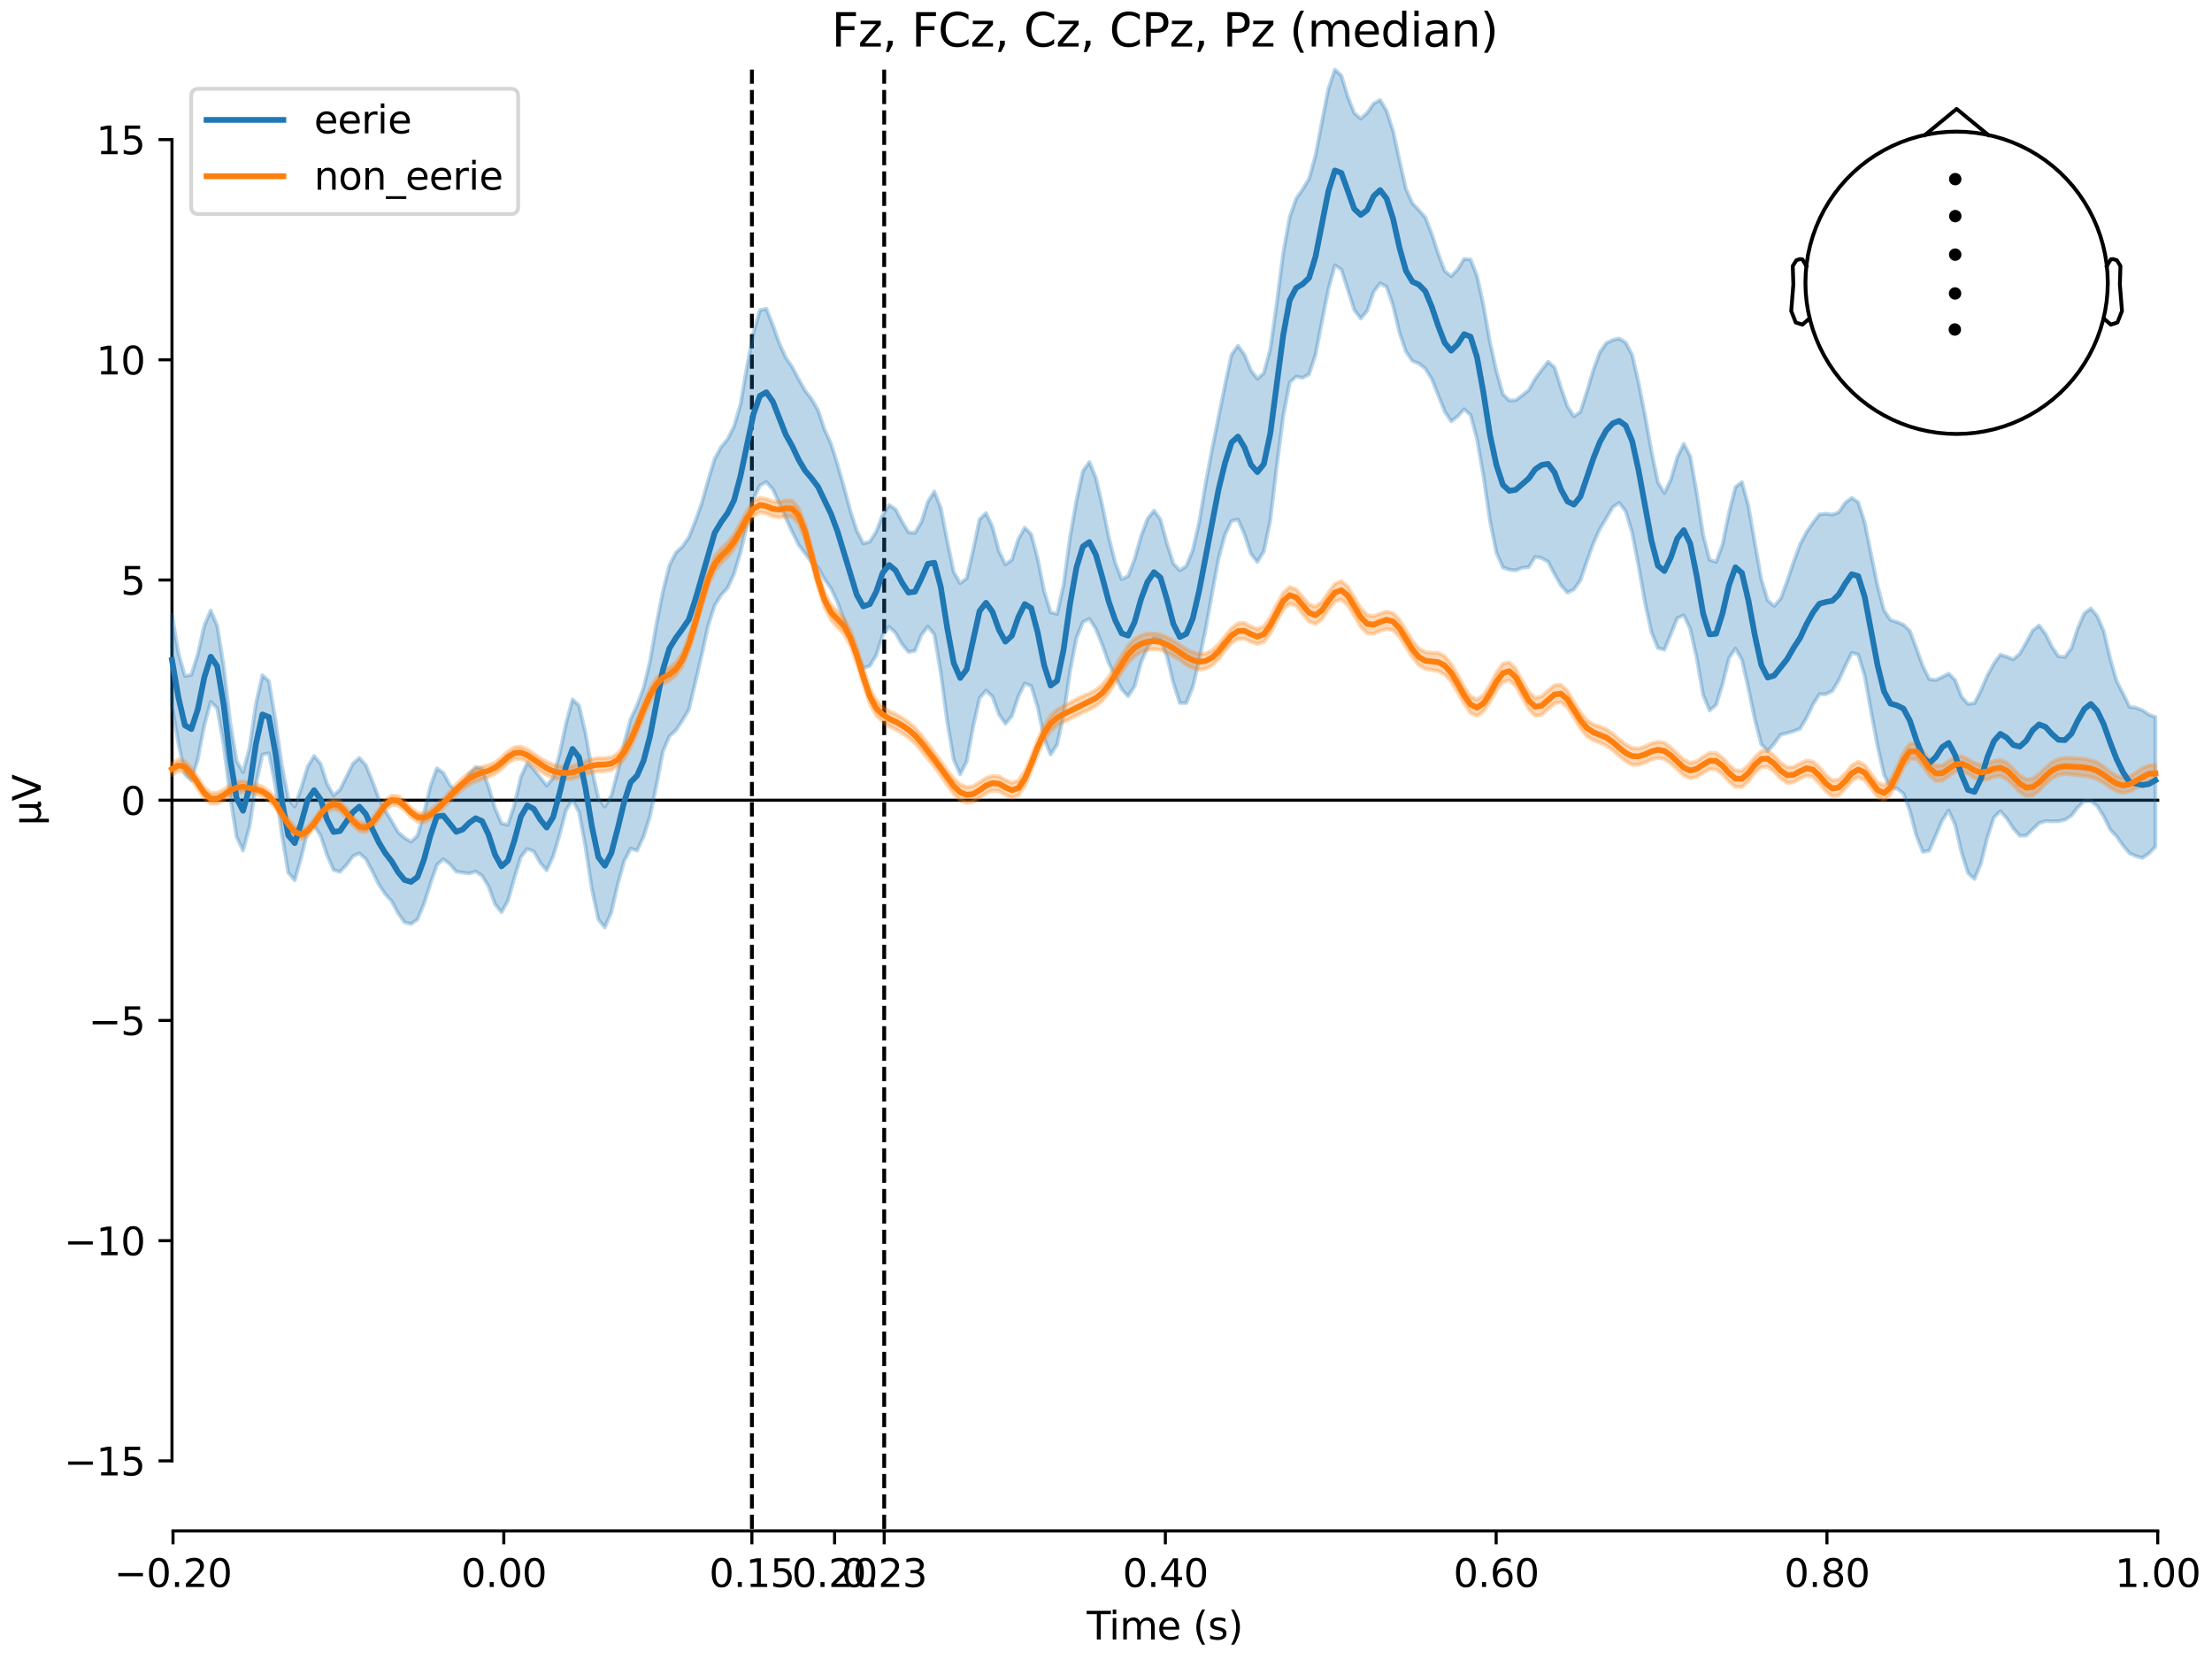 <?xml version="1.0" encoding="utf-8" standalone="no"?>
<!DOCTYPE svg PUBLIC "-//W3C//DTD SVG 1.1//EN"
  "http://www.w3.org/Graphics/SVG/1.1/DTD/svg11.dtd">
<svg xmlns:xlink="http://www.w3.org/1999/xlink" width="576pt" height="432pt" viewBox="0 0 576 432" xmlns="http://www.w3.org/2000/svg" version="1.1">
 <defs>
  <style type="text/css">*{stroke-linejoin: round; stroke-linecap: butt}</style>
 </defs>
 <g id="figure_1">
  <g id="patch_1">
   <path d="M 0 432 
L 576 432 
L 576 0 
L 0 0 
z
" style="fill: #ffffff"/>
  </g>
  <g id="axes_1">
   <g id="patch_2">
    <path d="M 44.783 398.644 
L 561.867 398.644 
L 561.867 18.118 
L 44.783 18.118 
L 44.783 398.644 
z
" style="fill: none; opacity: 0"/>
   </g>
   <g id="patch_3">
    <path d="M 44.783 380.405 
L 44.783 36.357 
" style="fill: none; stroke: #000000; stroke-width: 0.8; stroke-linejoin: miter; stroke-linecap: square"/>
   </g>
   <g id="LineCollection_1">
    <path d="M 195.79 18.118 
L 195.79 398.644 
" clip-path="url(#p4a7e10663e)" style="fill: none; stroke-dasharray: 3.7,1.6; stroke-dashoffset: 0; stroke: #000000"/>
    <path d="M 230.244 18.118 
L 230.244 398.644 
" clip-path="url(#p4a7e10663e)" style="fill: none; stroke-dasharray: 3.7,1.6; stroke-dashoffset: 0; stroke: #000000"/>
   </g>
   <g id="matplotlib.axis_1">
    <g id="xtick_1">
     <g id="line2d_1">
      <defs>
       <path id="m6be6b01149" d="M 0 0 
L 0 3.5 
" style="stroke: #000000; stroke-width: 0.8"/>
      </defs>
      <g>
       <use xlink:href="#m6be6b01149" x="45.052" y="398.644" style="stroke: #000000; stroke-width: 0.8"/>
      </g>
     </g>
     <g id="text_1">
      <!-- −0.20 -->
      <g transform="translate(29.73 413.242) scale(0.1 -0.1)">
       <defs>
        <path id="DejaVuSans-2212" d="M 678 2272 
L 4684 2272 
L 4684 1741 
L 678 1741 
L 678 2272 
z
" transform="scale(0.016)"/>
        <path id="DejaVuSans-30" d="M 2034 4250 
Q 1547 4250 1301 3770 
Q 1056 3291 1056 2328 
Q 1056 1369 1301 889 
Q 1547 409 2034 409 
Q 2525 409 2770 889 
Q 3016 1369 3016 2328 
Q 3016 3291 2770 3770 
Q 2525 4250 2034 4250 
z
M 2034 4750 
Q 2819 4750 3233 4129 
Q 3647 3509 3647 2328 
Q 3647 1150 3233 529 
Q 2819 -91 2034 -91 
Q 1250 -91 836 529 
Q 422 1150 422 2328 
Q 422 3509 836 4129 
Q 1250 4750 2034 4750 
z
" transform="scale(0.016)"/>
        <path id="DejaVuSans-2e" d="M 684 794 
L 1344 794 
L 1344 0 
L 684 0 
L 684 794 
z
" transform="scale(0.016)"/>
        <path id="DejaVuSans-32" d="M 1228 531 
L 3431 531 
L 3431 0 
L 469 0 
L 469 531 
Q 828 903 1448 1529 
Q 2069 2156 2228 2338 
Q 2531 2678 2651 2914 
Q 2772 3150 2772 3378 
Q 2772 3750 2511 3984 
Q 2250 4219 1831 4219 
Q 1534 4219 1204 4116 
Q 875 4013 500 3803 
L 500 4441 
Q 881 4594 1212 4672 
Q 1544 4750 1819 4750 
Q 2544 4750 2975 4387 
Q 3406 4025 3406 3419 
Q 3406 3131 3298 2873 
Q 3191 2616 2906 2266 
Q 2828 2175 2409 1742 
Q 1991 1309 1228 531 
z
" transform="scale(0.016)"/>
       </defs>
       <use xlink:href="#DejaVuSans-2212"/>
       <use xlink:href="#DejaVuSans-30" transform="translate(83.789 0)"/>
       <use xlink:href="#DejaVuSans-2e" transform="translate(147.412 0)"/>
       <use xlink:href="#DejaVuSans-32" transform="translate(179.199 0)"/>
       <use xlink:href="#DejaVuSans-30" transform="translate(242.822 0)"/>
      </g>
     </g>
    </g>
    <g id="xtick_2">
     <g id="line2d_2">
      <g>
       <use xlink:href="#m6be6b01149" x="131.188" y="398.644" style="stroke: #000000; stroke-width: 0.8"/>
      </g>
     </g>
     <g id="text_2">
      <!-- 0.00 -->
      <g transform="translate(120.055 413.242) scale(0.1 -0.1)">
       <use xlink:href="#DejaVuSans-30"/>
       <use xlink:href="#DejaVuSans-2e" transform="translate(63.623 0)"/>
       <use xlink:href="#DejaVuSans-30" transform="translate(95.41 0)"/>
       <use xlink:href="#DejaVuSans-30" transform="translate(159.033 0)"/>
      </g>
     </g>
    </g>
    <g id="xtick_3">
     <g id="line2d_3">
      <g>
       <use xlink:href="#m6be6b01149" x="195.79" y="398.644" style="stroke: #000000; stroke-width: 0.8"/>
      </g>
     </g>
     <g id="text_3">
      <!-- 0.15 -->
      <g transform="translate(184.657 413.242) scale(0.1 -0.1)">
       <defs>
        <path id="DejaVuSans-31" d="M 794 531 
L 1825 531 
L 1825 4091 
L 703 3866 
L 703 4441 
L 1819 4666 
L 2450 4666 
L 2450 531 
L 3481 531 
L 3481 0 
L 794 0 
L 794 531 
z
" transform="scale(0.016)"/>
        <path id="DejaVuSans-35" d="M 691 4666 
L 3169 4666 
L 3169 4134 
L 1269 4134 
L 1269 2991 
Q 1406 3038 1543 3061 
Q 1681 3084 1819 3084 
Q 2600 3084 3056 2656 
Q 3513 2228 3513 1497 
Q 3513 744 3044 326 
Q 2575 -91 1722 -91 
Q 1428 -91 1123 -41 
Q 819 9 494 109 
L 494 744 
Q 775 591 1075 516 
Q 1375 441 1709 441 
Q 2250 441 2565 725 
Q 2881 1009 2881 1497 
Q 2881 1984 2565 2268 
Q 2250 2553 1709 2553 
Q 1456 2553 1204 2497 
Q 953 2441 691 2322 
L 691 4666 
z
" transform="scale(0.016)"/>
       </defs>
       <use xlink:href="#DejaVuSans-30"/>
       <use xlink:href="#DejaVuSans-2e" transform="translate(63.623 0)"/>
       <use xlink:href="#DejaVuSans-31" transform="translate(95.41 0)"/>
       <use xlink:href="#DejaVuSans-35" transform="translate(159.033 0)"/>
      </g>
     </g>
    </g>
    <g id="xtick_4">
     <g id="line2d_4">
      <g>
       <use xlink:href="#m6be6b01149" x="217.324" y="398.644" style="stroke: #000000; stroke-width: 0.8"/>
      </g>
     </g>
     <g id="text_4">
      <!-- 0.20 -->
      <g transform="translate(206.191 413.242) scale(0.1 -0.1)">
       <use xlink:href="#DejaVuSans-30"/>
       <use xlink:href="#DejaVuSans-2e" transform="translate(63.623 0)"/>
       <use xlink:href="#DejaVuSans-32" transform="translate(95.41 0)"/>
       <use xlink:href="#DejaVuSans-30" transform="translate(159.033 0)"/>
      </g>
     </g>
    </g>
    <g id="xtick_5">
     <g id="line2d_5">
      <g>
       <use xlink:href="#m6be6b01149" x="230.244" y="398.644" style="stroke: #000000; stroke-width: 0.8"/>
      </g>
     </g>
     <g id="text_5">
      <!-- 0.23 -->
      <g transform="translate(219.111 413.242) scale(0.1 -0.1)">
       <defs>
        <path id="DejaVuSans-33" d="M 2597 2516 
Q 3050 2419 3304 2112 
Q 3559 1806 3559 1356 
Q 3559 666 3084 287 
Q 2609 -91 1734 -91 
Q 1441 -91 1130 -33 
Q 819 25 488 141 
L 488 750 
Q 750 597 1062 519 
Q 1375 441 1716 441 
Q 2309 441 2620 675 
Q 2931 909 2931 1356 
Q 2931 1769 2642 2001 
Q 2353 2234 1838 2234 
L 1294 2234 
L 1294 2753 
L 1863 2753 
Q 2328 2753 2575 2939 
Q 2822 3125 2822 3475 
Q 2822 3834 2567 4026 
Q 2313 4219 1838 4219 
Q 1578 4219 1281 4162 
Q 984 4106 628 3988 
L 628 4550 
Q 988 4650 1302 4700 
Q 1616 4750 1894 4750 
Q 2613 4750 3031 4423 
Q 3450 4097 3450 3541 
Q 3450 3153 3228 2886 
Q 3006 2619 2597 2516 
z
" transform="scale(0.016)"/>
       </defs>
       <use xlink:href="#DejaVuSans-30"/>
       <use xlink:href="#DejaVuSans-2e" transform="translate(63.623 0)"/>
       <use xlink:href="#DejaVuSans-32" transform="translate(95.41 0)"/>
       <use xlink:href="#DejaVuSans-33" transform="translate(159.033 0)"/>
      </g>
     </g>
    </g>
    <g id="xtick_6">
     <g id="line2d_6">
      <g>
       <use xlink:href="#m6be6b01149" x="303.46" y="398.644" style="stroke: #000000; stroke-width: 0.8"/>
      </g>
     </g>
     <g id="text_6">
      <!-- 0.40 -->
      <g transform="translate(292.327 413.242) scale(0.1 -0.1)">
       <defs>
        <path id="DejaVuSans-34" d="M 2419 4116 
L 825 1625 
L 2419 1625 
L 2419 4116 
z
M 2253 4666 
L 3047 4666 
L 3047 1625 
L 3713 1625 
L 3713 1100 
L 3047 1100 
L 3047 0 
L 2419 0 
L 2419 1100 
L 313 1100 
L 313 1709 
L 2253 4666 
z
" transform="scale(0.016)"/>
       </defs>
       <use xlink:href="#DejaVuSans-30"/>
       <use xlink:href="#DejaVuSans-2e" transform="translate(63.623 0)"/>
       <use xlink:href="#DejaVuSans-34" transform="translate(95.41 0)"/>
       <use xlink:href="#DejaVuSans-30" transform="translate(159.033 0)"/>
      </g>
     </g>
    </g>
    <g id="xtick_7">
     <g id="line2d_7">
      <g>
       <use xlink:href="#m6be6b01149" x="389.595" y="398.644" style="stroke: #000000; stroke-width: 0.8"/>
      </g>
     </g>
     <g id="text_7">
      <!-- 0.60 -->
      <g transform="translate(378.463 413.242) scale(0.1 -0.1)">
       <defs>
        <path id="DejaVuSans-36" d="M 2113 2584 
Q 1688 2584 1439 2293 
Q 1191 2003 1191 1497 
Q 1191 994 1439 701 
Q 1688 409 2113 409 
Q 2538 409 2786 701 
Q 3034 994 3034 1497 
Q 3034 2003 2786 2293 
Q 2538 2584 2113 2584 
z
M 3366 4563 
L 3366 3988 
Q 3128 4100 2886 4159 
Q 2644 4219 2406 4219 
Q 1781 4219 1451 3797 
Q 1122 3375 1075 2522 
Q 1259 2794 1537 2939 
Q 1816 3084 2150 3084 
Q 2853 3084 3261 2657 
Q 3669 2231 3669 1497 
Q 3669 778 3244 343 
Q 2819 -91 2113 -91 
Q 1303 -91 875 529 
Q 447 1150 447 2328 
Q 447 3434 972 4092 
Q 1497 4750 2381 4750 
Q 2619 4750 2861 4703 
Q 3103 4656 3366 4563 
z
" transform="scale(0.016)"/>
       </defs>
       <use xlink:href="#DejaVuSans-30"/>
       <use xlink:href="#DejaVuSans-2e" transform="translate(63.623 0)"/>
       <use xlink:href="#DejaVuSans-36" transform="translate(95.41 0)"/>
       <use xlink:href="#DejaVuSans-30" transform="translate(159.033 0)"/>
      </g>
     </g>
    </g>
    <g id="xtick_8">
     <g id="line2d_8">
      <g>
       <use xlink:href="#m6be6b01149" x="475.731" y="398.644" style="stroke: #000000; stroke-width: 0.8"/>
      </g>
     </g>
     <g id="text_8">
      <!-- 0.80 -->
      <g transform="translate(464.598 413.242) scale(0.1 -0.1)">
       <defs>
        <path id="DejaVuSans-38" d="M 2034 2216 
Q 1584 2216 1326 1975 
Q 1069 1734 1069 1313 
Q 1069 891 1326 650 
Q 1584 409 2034 409 
Q 2484 409 2743 651 
Q 3003 894 3003 1313 
Q 3003 1734 2745 1975 
Q 2488 2216 2034 2216 
z
M 1403 2484 
Q 997 2584 770 2862 
Q 544 3141 544 3541 
Q 544 4100 942 4425 
Q 1341 4750 2034 4750 
Q 2731 4750 3128 4425 
Q 3525 4100 3525 3541 
Q 3525 3141 3298 2862 
Q 3072 2584 2669 2484 
Q 3125 2378 3379 2068 
Q 3634 1759 3634 1313 
Q 3634 634 3220 271 
Q 2806 -91 2034 -91 
Q 1263 -91 848 271 
Q 434 634 434 1313 
Q 434 1759 690 2068 
Q 947 2378 1403 2484 
z
M 1172 3481 
Q 1172 3119 1398 2916 
Q 1625 2713 2034 2713 
Q 2441 2713 2670 2916 
Q 2900 3119 2900 3481 
Q 2900 3844 2670 4047 
Q 2441 4250 2034 4250 
Q 1625 4250 1398 4047 
Q 1172 3844 1172 3481 
z
" transform="scale(0.016)"/>
       </defs>
       <use xlink:href="#DejaVuSans-30"/>
       <use xlink:href="#DejaVuSans-2e" transform="translate(63.623 0)"/>
       <use xlink:href="#DejaVuSans-38" transform="translate(95.41 0)"/>
       <use xlink:href="#DejaVuSans-30" transform="translate(159.033 0)"/>
      </g>
     </g>
    </g>
    <g id="xtick_9">
     <g id="line2d_9">
      <g>
       <use xlink:href="#m6be6b01149" x="561.867" y="398.644" style="stroke: #000000; stroke-width: 0.8"/>
      </g>
     </g>
     <g id="text_9">
      <!-- 1.00 -->
      <g transform="translate(550.734 413.242) scale(0.1 -0.1)">
       <use xlink:href="#DejaVuSans-31"/>
       <use xlink:href="#DejaVuSans-2e" transform="translate(63.623 0)"/>
       <use xlink:href="#DejaVuSans-30" transform="translate(95.41 0)"/>
       <use xlink:href="#DejaVuSans-30" transform="translate(159.033 0)"/>
      </g>
     </g>
    </g>
    <g id="text_10">
     <!-- Time (s) -->
     <g transform="translate(282.996 426.92) scale(0.1 -0.1)">
      <defs>
       <path id="DejaVuSans-54" d="M -19 4666 
L 3928 4666 
L 3928 4134 
L 2272 4134 
L 2272 0 
L 1638 0 
L 1638 4134 
L -19 4134 
L -19 4666 
z
" transform="scale(0.016)"/>
       <path id="DejaVuSans-69" d="M 603 3500 
L 1178 3500 
L 1178 0 
L 603 0 
L 603 3500 
z
M 603 4863 
L 1178 4863 
L 1178 4134 
L 603 4134 
L 603 4863 
z
" transform="scale(0.016)"/>
       <path id="DejaVuSans-6d" d="M 3328 2828 
Q 3544 3216 3844 3400 
Q 4144 3584 4550 3584 
Q 5097 3584 5394 3201 
Q 5691 2819 5691 2113 
L 5691 0 
L 5113 0 
L 5113 2094 
Q 5113 2597 4934 2840 
Q 4756 3084 4391 3084 
Q 3944 3084 3684 2787 
Q 3425 2491 3425 1978 
L 3425 0 
L 2847 0 
L 2847 2094 
Q 2847 2600 2669 2842 
Q 2491 3084 2119 3084 
Q 1678 3084 1418 2786 
Q 1159 2488 1159 1978 
L 1159 0 
L 581 0 
L 581 3500 
L 1159 3500 
L 1159 2956 
Q 1356 3278 1631 3431 
Q 1906 3584 2284 3584 
Q 2666 3584 2933 3390 
Q 3200 3197 3328 2828 
z
" transform="scale(0.016)"/>
       <path id="DejaVuSans-65" d="M 3597 1894 
L 3597 1613 
L 953 1613 
Q 991 1019 1311 708 
Q 1631 397 2203 397 
Q 2534 397 2845 478 
Q 3156 559 3463 722 
L 3463 178 
Q 3153 47 2828 -22 
Q 2503 -91 2169 -91 
Q 1331 -91 842 396 
Q 353 884 353 1716 
Q 353 2575 817 3079 
Q 1281 3584 2069 3584 
Q 2775 3584 3186 3129 
Q 3597 2675 3597 1894 
z
M 3022 2063 
Q 3016 2534 2758 2815 
Q 2500 3097 2075 3097 
Q 1594 3097 1305 2825 
Q 1016 2553 972 2059 
L 3022 2063 
z
" transform="scale(0.016)"/>
       <path id="DejaVuSans-20" transform="scale(0.016)"/>
       <path id="DejaVuSans-28" d="M 1984 4856 
Q 1566 4138 1362 3434 
Q 1159 2731 1159 2009 
Q 1159 1288 1364 580 
Q 1569 -128 1984 -844 
L 1484 -844 
Q 1016 -109 783 600 
Q 550 1309 550 2009 
Q 550 2706 781 3412 
Q 1013 4119 1484 4856 
L 1984 4856 
z
" transform="scale(0.016)"/>
       <path id="DejaVuSans-73" d="M 2834 3397 
L 2834 2853 
Q 2591 2978 2328 3040 
Q 2066 3103 1784 3103 
Q 1356 3103 1142 2972 
Q 928 2841 928 2578 
Q 928 2378 1081 2264 
Q 1234 2150 1697 2047 
L 1894 2003 
Q 2506 1872 2764 1633 
Q 3022 1394 3022 966 
Q 3022 478 2636 193 
Q 2250 -91 1575 -91 
Q 1294 -91 989 -36 
Q 684 19 347 128 
L 347 722 
Q 666 556 975 473 
Q 1284 391 1588 391 
Q 1994 391 2212 530 
Q 2431 669 2431 922 
Q 2431 1156 2273 1281 
Q 2116 1406 1581 1522 
L 1381 1569 
Q 847 1681 609 1914 
Q 372 2147 372 2553 
Q 372 3047 722 3315 
Q 1072 3584 1716 3584 
Q 2034 3584 2315 3537 
Q 2597 3491 2834 3397 
z
" transform="scale(0.016)"/>
       <path id="DejaVuSans-29" d="M 513 4856 
L 1013 4856 
Q 1481 4119 1714 3412 
Q 1947 2706 1947 2009 
Q 1947 1309 1714 600 
Q 1481 -109 1013 -844 
L 513 -844 
Q 928 -128 1133 580 
Q 1338 1288 1338 2009 
Q 1338 2731 1133 3434 
Q 928 4138 513 4856 
z
" transform="scale(0.016)"/>
      </defs>
      <use xlink:href="#DejaVuSans-54"/>
      <use xlink:href="#DejaVuSans-69" transform="translate(57.959 0)"/>
      <use xlink:href="#DejaVuSans-6d" transform="translate(85.742 0)"/>
      <use xlink:href="#DejaVuSans-65" transform="translate(183.154 0)"/>
      <use xlink:href="#DejaVuSans-20" transform="translate(244.678 0)"/>
      <use xlink:href="#DejaVuSans-28" transform="translate(276.465 0)"/>
      <use xlink:href="#DejaVuSans-73" transform="translate(315.479 0)"/>
      <use xlink:href="#DejaVuSans-29" transform="translate(367.578 0)"/>
     </g>
    </g>
   </g>
   <g id="matplotlib.axis_2">
    <g id="ytick_1">
     <g id="line2d_10">
      <defs>
       <path id="m6acbfa837b" d="M 0 0 
L -3.5 0 
" style="stroke: #000000; stroke-width: 0.8"/>
      </defs>
      <g>
       <use xlink:href="#m6acbfa837b" x="44.783" y="380.405" style="stroke: #000000; stroke-width: 0.8"/>
      </g>
     </g>
     <g id="text_11">
      <!-- −15 -->
      <g transform="translate(16.678 384.204) scale(0.1 -0.1)">
       <use xlink:href="#DejaVuSans-2212"/>
       <use xlink:href="#DejaVuSans-31" transform="translate(83.789 0)"/>
       <use xlink:href="#DejaVuSans-35" transform="translate(147.412 0)"/>
      </g>
     </g>
    </g>
    <g id="ytick_2">
     <g id="line2d_11">
      <g>
       <use xlink:href="#m6acbfa837b" x="44.783" y="323.064" style="stroke: #000000; stroke-width: 0.8"/>
      </g>
     </g>
     <g id="text_12">
      <!-- −10 -->
      <g transform="translate(16.678 326.863) scale(0.1 -0.1)">
       <use xlink:href="#DejaVuSans-2212"/>
       <use xlink:href="#DejaVuSans-31" transform="translate(83.789 0)"/>
       <use xlink:href="#DejaVuSans-30" transform="translate(147.412 0)"/>
      </g>
     </g>
    </g>
    <g id="ytick_3">
     <g id="line2d_12">
      <g>
       <use xlink:href="#m6acbfa837b" x="44.783" y="265.722" style="stroke: #000000; stroke-width: 0.8"/>
      </g>
     </g>
     <g id="text_13">
      <!-- −5 -->
      <g transform="translate(23.041 269.521) scale(0.1 -0.1)">
       <use xlink:href="#DejaVuSans-2212"/>
       <use xlink:href="#DejaVuSans-35" transform="translate(83.789 0)"/>
      </g>
     </g>
    </g>
    <g id="ytick_4">
     <g id="line2d_13">
      <g>
       <use xlink:href="#m6acbfa837b" x="44.783" y="208.381" style="stroke: #000000; stroke-width: 0.8"/>
      </g>
     </g>
     <g id="text_14">
      <!-- 0 -->
      <g transform="translate(31.421 212.18) scale(0.1 -0.1)">
       <use xlink:href="#DejaVuSans-30"/>
      </g>
     </g>
    </g>
    <g id="ytick_5">
     <g id="line2d_14">
      <g>
       <use xlink:href="#m6acbfa837b" x="44.783" y="151.04" style="stroke: #000000; stroke-width: 0.8"/>
      </g>
     </g>
     <g id="text_15">
      <!-- 5 -->
      <g transform="translate(31.421 154.839) scale(0.1 -0.1)">
       <use xlink:href="#DejaVuSans-35"/>
      </g>
     </g>
    </g>
    <g id="ytick_6">
     <g id="line2d_15">
      <g>
       <use xlink:href="#m6acbfa837b" x="44.783" y="93.698" style="stroke: #000000; stroke-width: 0.8"/>
      </g>
     </g>
     <g id="text_16">
      <!-- 10 -->
      <g transform="translate(25.058 97.498) scale(0.1 -0.1)">
       <use xlink:href="#DejaVuSans-31"/>
       <use xlink:href="#DejaVuSans-30" transform="translate(63.623 0)"/>
      </g>
     </g>
    </g>
    <g id="ytick_7">
     <g id="line2d_16">
      <g>
       <use xlink:href="#m6acbfa837b" x="44.783" y="36.357" style="stroke: #000000; stroke-width: 0.8"/>
      </g>
     </g>
     <g id="text_17">
      <!-- 15 -->
      <g transform="translate(25.058 40.156) scale(0.1 -0.1)">
       <use xlink:href="#DejaVuSans-31"/>
       <use xlink:href="#DejaVuSans-35" transform="translate(63.623 0)"/>
      </g>
     </g>
    </g>
    <g id="text_18">
     <!-- µV -->
     <g transform="translate(10.599 214.982) rotate(-90) scale(0.1 -0.1)">
      <defs>
       <path id="DejaVuSans-b5" d="M 544 -1331 
L 544 3500 
L 1119 3500 
L 1119 1325 
Q 1119 872 1334 640 
Q 1550 409 1972 409 
Q 2434 409 2667 671 
Q 2900 934 2900 1459 
L 2900 3500 
L 3475 3500 
L 3475 806 
Q 3475 619 3529 530 
Q 3584 441 3700 441 
Q 3728 441 3778 458 
Q 3828 475 3916 513 
L 3916 50 
Q 3788 -22 3673 -56 
Q 3559 -91 3450 -91 
Q 3234 -91 3106 31 
Q 2978 153 2931 403 
Q 2775 156 2548 32 
Q 2322 -91 2016 -91 
Q 1697 -91 1473 31 
Q 1250 153 1119 397 
L 1119 -1331 
L 544 -1331 
z
" transform="scale(0.016)"/>
       <path id="DejaVuSans-56" d="M 1831 0 
L 50 4666 
L 709 4666 
L 2188 738 
L 3669 4666 
L 4325 4666 
L 2547 0 
L 1831 0 
z
" transform="scale(0.016)"/>
      </defs>
      <use xlink:href="#DejaVuSans-b5"/>
      <use xlink:href="#DejaVuSans-56" transform="translate(63.623 0)"/>
     </g>
    </g>
   </g>
   <g id="patch_4">
    <path d="M 45.052 398.644 
L 561.867 398.644 
" style="fill: none; stroke: #000000; stroke-width: 0.8; stroke-linejoin: miter; stroke-linecap: square"/>
   </g>
   <g id="patch_5">
    <path d="M 44.783 208.381 
L 561.867 208.381 
" style="fill: none; stroke: #000000; stroke-width: 0.8; stroke-linejoin: miter; stroke-linecap: square"/>
   </g>
   <g id="text_19">
    <!-- Fz, FCz, Cz, CPz, Pz (median) -->
    <g transform="translate(216.538 12.118) scale(0.12 -0.12)">
     <defs>
      <path id="DejaVuSans-46" d="M 628 4666 
L 3309 4666 
L 3309 4134 
L 1259 4134 
L 1259 2759 
L 3109 2759 
L 3109 2228 
L 1259 2228 
L 1259 0 
L 628 0 
L 628 4666 
z
" transform="scale(0.016)"/>
      <path id="DejaVuSans-7a" d="M 353 3500 
L 3084 3500 
L 3084 2975 
L 922 459 
L 3084 459 
L 3084 0 
L 275 0 
L 275 525 
L 2438 3041 
L 353 3041 
L 353 3500 
z
" transform="scale(0.016)"/>
      <path id="DejaVuSans-2c" d="M 750 794 
L 1409 794 
L 1409 256 
L 897 -744 
L 494 -744 
L 750 256 
L 750 794 
z
" transform="scale(0.016)"/>
      <path id="DejaVuSans-43" d="M 4122 4306 
L 4122 3641 
Q 3803 3938 3442 4084 
Q 3081 4231 2675 4231 
Q 1875 4231 1450 3742 
Q 1025 3253 1025 2328 
Q 1025 1406 1450 917 
Q 1875 428 2675 428 
Q 3081 428 3442 575 
Q 3803 722 4122 1019 
L 4122 359 
Q 3791 134 3420 21 
Q 3050 -91 2638 -91 
Q 1578 -91 968 557 
Q 359 1206 359 2328 
Q 359 3453 968 4101 
Q 1578 4750 2638 4750 
Q 3056 4750 3426 4639 
Q 3797 4528 4122 4306 
z
" transform="scale(0.016)"/>
      <path id="DejaVuSans-50" d="M 1259 4147 
L 1259 2394 
L 2053 2394 
Q 2494 2394 2734 2622 
Q 2975 2850 2975 3272 
Q 2975 3691 2734 3919 
Q 2494 4147 2053 4147 
L 1259 4147 
z
M 628 4666 
L 2053 4666 
Q 2838 4666 3239 4311 
Q 3641 3956 3641 3272 
Q 3641 2581 3239 2228 
Q 2838 1875 2053 1875 
L 1259 1875 
L 1259 0 
L 628 0 
L 628 4666 
z
" transform="scale(0.016)"/>
      <path id="DejaVuSans-64" d="M 2906 2969 
L 2906 4863 
L 3481 4863 
L 3481 0 
L 2906 0 
L 2906 525 
Q 2725 213 2448 61 
Q 2172 -91 1784 -91 
Q 1150 -91 751 415 
Q 353 922 353 1747 
Q 353 2572 751 3078 
Q 1150 3584 1784 3584 
Q 2172 3584 2448 3432 
Q 2725 3281 2906 2969 
z
M 947 1747 
Q 947 1113 1208 752 
Q 1469 391 1925 391 
Q 2381 391 2643 752 
Q 2906 1113 2906 1747 
Q 2906 2381 2643 2742 
Q 2381 3103 1925 3103 
Q 1469 3103 1208 2742 
Q 947 2381 947 1747 
z
" transform="scale(0.016)"/>
      <path id="DejaVuSans-61" d="M 2194 1759 
Q 1497 1759 1228 1600 
Q 959 1441 959 1056 
Q 959 750 1161 570 
Q 1363 391 1709 391 
Q 2188 391 2477 730 
Q 2766 1069 2766 1631 
L 2766 1759 
L 2194 1759 
z
M 3341 1997 
L 3341 0 
L 2766 0 
L 2766 531 
Q 2569 213 2275 61 
Q 1981 -91 1556 -91 
Q 1019 -91 701 211 
Q 384 513 384 1019 
Q 384 1609 779 1909 
Q 1175 2209 1959 2209 
L 2766 2209 
L 2766 2266 
Q 2766 2663 2505 2880 
Q 2244 3097 1772 3097 
Q 1472 3097 1187 3025 
Q 903 2953 641 2809 
L 641 3341 
Q 956 3463 1253 3523 
Q 1550 3584 1831 3584 
Q 2591 3584 2966 3190 
Q 3341 2797 3341 1997 
z
" transform="scale(0.016)"/>
      <path id="DejaVuSans-6e" d="M 3513 2113 
L 3513 0 
L 2938 0 
L 2938 2094 
Q 2938 2591 2744 2837 
Q 2550 3084 2163 3084 
Q 1697 3084 1428 2787 
Q 1159 2491 1159 1978 
L 1159 0 
L 581 0 
L 581 3500 
L 1159 3500 
L 1159 2956 
Q 1366 3272 1645 3428 
Q 1925 3584 2291 3584 
Q 2894 3584 3203 3211 
Q 3513 2838 3513 2113 
z
" transform="scale(0.016)"/>
     </defs>
     <use xlink:href="#DejaVuSans-46"/>
     <use xlink:href="#DejaVuSans-7a" transform="translate(57.52 0)"/>
     <use xlink:href="#DejaVuSans-2c" transform="translate(110.01 0)"/>
     <use xlink:href="#DejaVuSans-20" transform="translate(141.797 0)"/>
     <use xlink:href="#DejaVuSans-46" transform="translate(173.584 0)"/>
     <use xlink:href="#DejaVuSans-43" transform="translate(231.104 0)"/>
     <use xlink:href="#DejaVuSans-7a" transform="translate(300.928 0)"/>
     <use xlink:href="#DejaVuSans-2c" transform="translate(353.418 0)"/>
     <use xlink:href="#DejaVuSans-20" transform="translate(385.205 0)"/>
     <use xlink:href="#DejaVuSans-43" transform="translate(416.992 0)"/>
     <use xlink:href="#DejaVuSans-7a" transform="translate(486.816 0)"/>
     <use xlink:href="#DejaVuSans-2c" transform="translate(539.307 0)"/>
     <use xlink:href="#DejaVuSans-20" transform="translate(571.094 0)"/>
     <use xlink:href="#DejaVuSans-43" transform="translate(602.881 0)"/>
     <use xlink:href="#DejaVuSans-50" transform="translate(672.705 0)"/>
     <use xlink:href="#DejaVuSans-7a" transform="translate(733.008 0)"/>
     <use xlink:href="#DejaVuSans-2c" transform="translate(785.498 0)"/>
     <use xlink:href="#DejaVuSans-20" transform="translate(817.285 0)"/>
     <use xlink:href="#DejaVuSans-50" transform="translate(849.072 0)"/>
     <use xlink:href="#DejaVuSans-7a" transform="translate(909.375 0)"/>
     <use xlink:href="#DejaVuSans-20" transform="translate(961.865 0)"/>
     <use xlink:href="#DejaVuSans-28" transform="translate(993.652 0)"/>
     <use xlink:href="#DejaVuSans-6d" transform="translate(1032.666 0)"/>
     <use xlink:href="#DejaVuSans-65" transform="translate(1130.078 0)"/>
     <use xlink:href="#DejaVuSans-64" transform="translate(1191.602 0)"/>
     <use xlink:href="#DejaVuSans-69" transform="translate(1255.078 0)"/>
     <use xlink:href="#DejaVuSans-61" transform="translate(1282.861 0)"/>
     <use xlink:href="#DejaVuSans-6e" transform="translate(1344.141 0)"/>
     <use xlink:href="#DejaVuSans-29" transform="translate(1407.52 0)"/>
    </g>
   </g>
   <g id="legend_1">
    <g id="patch_6">
     <path d="M 51.783 55.753 
L 132.925 55.753 
Q 134.925 55.753 134.925 53.753 
L 134.925 25.118 
Q 134.925 23.118 132.925 23.118 
L 51.783 23.118 
Q 49.783 23.118 49.783 25.118 
L 49.783 53.753 
Q 49.783 55.753 51.783 55.753 
z
" style="fill: #ffffff; opacity: 0.8; stroke: #cccccc; stroke-linejoin: miter"/>
    </g>
    <g id="line2d_17">
     <path d="M 53.783 31.217 
L 63.783 31.217 
L 73.783 31.217 
" style="fill: none; stroke: #1f77b4; stroke-width: 1.5; stroke-linecap: square"/>
    </g>
    <g id="text_20">
     <!-- eerie -->
     <g transform="translate(81.783 34.717) scale(0.1 -0.1)">
      <defs>
       <path id="DejaVuSans-72" d="M 2631 2963 
Q 2534 3019 2420 3045 
Q 2306 3072 2169 3072 
Q 1681 3072 1420 2755 
Q 1159 2438 1159 1844 
L 1159 0 
L 581 0 
L 581 3500 
L 1159 3500 
L 1159 2956 
Q 1341 3275 1631 3429 
Q 1922 3584 2338 3584 
Q 2397 3584 2469 3576 
Q 2541 3569 2628 3553 
L 2631 2963 
z
" transform="scale(0.016)"/>
      </defs>
      <use xlink:href="#DejaVuSans-65"/>
      <use xlink:href="#DejaVuSans-65" transform="translate(61.523 0)"/>
      <use xlink:href="#DejaVuSans-72" transform="translate(123.047 0)"/>
      <use xlink:href="#DejaVuSans-69" transform="translate(164.16 0)"/>
      <use xlink:href="#DejaVuSans-65" transform="translate(191.943 0)"/>
     </g>
    </g>
    <g id="line2d_18">
     <path d="M 53.783 45.895 
L 63.783 45.895 
L 73.783 45.895 
" style="fill: none; stroke: #ff7f0e; stroke-width: 1.5; stroke-linecap: square"/>
    </g>
    <g id="text_21">
     <!-- non_eerie -->
     <g transform="translate(81.783 49.395) scale(0.1 -0.1)">
      <defs>
       <path id="DejaVuSans-6f" d="M 1959 3097 
Q 1497 3097 1228 2736 
Q 959 2375 959 1747 
Q 959 1119 1226 758 
Q 1494 397 1959 397 
Q 2419 397 2687 759 
Q 2956 1122 2956 1747 
Q 2956 2369 2687 2733 
Q 2419 3097 1959 3097 
z
M 1959 3584 
Q 2709 3584 3137 3096 
Q 3566 2609 3566 1747 
Q 3566 888 3137 398 
Q 2709 -91 1959 -91 
Q 1206 -91 779 398 
Q 353 888 353 1747 
Q 353 2609 779 3096 
Q 1206 3584 1959 3584 
z
" transform="scale(0.016)"/>
       <path id="DejaVuSans-5f" d="M 3263 -1063 
L 3263 -1509 
L -63 -1509 
L -63 -1063 
L 3263 -1063 
z
" transform="scale(0.016)"/>
      </defs>
      <use xlink:href="#DejaVuSans-6e"/>
      <use xlink:href="#DejaVuSans-6f" transform="translate(63.379 0)"/>
      <use xlink:href="#DejaVuSans-6e" transform="translate(124.561 0)"/>
      <use xlink:href="#DejaVuSans-5f" transform="translate(187.939 0)"/>
      <use xlink:href="#DejaVuSans-65" transform="translate(237.939 0)"/>
      <use xlink:href="#DejaVuSans-65" transform="translate(299.463 0)"/>
      <use xlink:href="#DejaVuSans-72" transform="translate(360.986 0)"/>
      <use xlink:href="#DejaVuSans-69" transform="translate(402.1 0)"/>
      <use xlink:href="#DejaVuSans-65" transform="translate(429.883 0)"/>
     </g>
    </g>
   </g>
   <g id="FillBetweenPolyCollection_1">
    <defs>
     <path id="m9d144152e2" d="M 44.783 -271.844 
L 44.783 -248.105 
L 46.465 -238.49 
L 48.148 -230.422 
L 49.83 -228.776 
L 51.512 -234.312 
L 53.195 -243.119 
L 54.877 -249.265 
L 56.559 -247.567 
L 58.242 -238.125 
L 59.924 -224.808 
L 61.606 -214.061 
L 63.289 -210.529 
L 64.971 -216.713 
L 66.653 -227.839 
L 68.336 -235.484 
L 70.018 -235.862 
L 71.7 -227.47 
L 73.383 -214.768 
L 75.065 -204.797 
L 76.748 -202.779 
L 78.43 -208.699 
L 80.112 -215.547 
L 81.795 -216.954 
L 83.477 -214.429 
L 85.159 -209.364 
L 86.842 -205.479 
L 88.524 -204.97 
L 90.206 -206.733 
L 91.889 -209.041 
L 93.571 -209.798 
L 95.253 -208.341 
L 96.936 -205.171 
L 98.618 -201.728 
L 100.3 -199.179 
L 101.983 -197.338 
L 103.665 -194.186 
L 105.347 -191.827 
L 107.03 -191.411 
L 108.712 -192.57 
L 110.394 -196.613 
L 112.077 -201.85 
L 113.759 -206.766 
L 115.441 -208.277 
L 117.124 -206.985 
L 118.806 -205.054 
L 120.488 -204.775 
L 122.171 -204.565 
L 123.853 -205.055 
L 125.535 -203.951 
L 127.218 -201.189 
L 128.9 -196.581 
L 130.582 -194.441 
L 132.265 -197.41 
L 133.947 -203.42 
L 135.629 -208.821 
L 137.312 -210.976 
L 138.994 -210.319 
L 140.676 -207.328 
L 142.359 -205.357 
L 144.041 -209.03 
L 145.723 -214.627 
L 147.406 -221.034 
L 149.088 -223.745 
L 150.77 -220.547 
L 152.453 -211.545 
L 154.135 -200.423 
L 155.817 -192.591 
L 157.5 -190.488 
L 159.182 -194.43 
L 160.864 -201.745 
L 162.547 -207.824 
L 164.229 -211.056 
L 165.912 -210.535 
L 167.594 -214.182 
L 169.276 -219.523 
L 170.959 -227.628 
L 172.641 -236.399 
L 174.323 -240.324 
L 176.006 -241.843 
L 177.688 -244.357 
L 179.37 -247.206 
L 181.053 -254.26 
L 182.735 -261.468 
L 184.417 -269.17 
L 186.1 -274.316 
L 187.782 -277.072 
L 189.464 -278.9 
L 191.147 -282.584 
L 192.829 -288.211 
L 194.511 -295.23 
L 196.194 -302.097 
L 197.876 -305.579 
L 199.558 -306.486 
L 201.241 -304.589 
L 202.923 -300.944 
L 204.605 -297.133 
L 206.288 -293.499 
L 207.97 -290.129 
L 209.652 -287.851 
L 211.335 -285.627 
L 213.017 -284.2 
L 214.699 -281.169 
L 216.382 -278.782 
L 218.064 -275.209 
L 219.746 -270.622 
L 221.429 -266.024 
L 223.111 -261.712 
L 224.793 -257.99 
L 226.476 -258.597 
L 228.158 -261.322 
L 229.84 -266.565 
L 231.523 -268.786 
L 233.205 -267.191 
L 234.887 -264.24 
L 236.57 -262.238 
L 238.252 -262.54 
L 239.934 -266.673 
L 241.617 -268.817 
L 243.299 -266.792 
L 244.981 -256.794 
L 246.664 -244.12 
L 248.346 -234.196 
L 250.028 -230.394 
L 251.711 -233.645 
L 253.393 -242.726 
L 255.076 -250.203 
L 256.758 -252.183 
L 258.44 -250.581 
L 260.123 -245.994 
L 261.805 -243.534 
L 263.487 -245.539 
L 265.17 -250.602 
L 266.852 -254.044 
L 268.534 -253.353 
L 270.217 -247.863 
L 271.899 -239.731 
L 273.581 -235.517 
L 275.264 -238.091 
L 276.946 -245.727 
L 278.628 -257.189 
L 280.311 -265.875 
L 281.993 -270.038 
L 283.675 -270.861 
L 285.358 -268.22 
L 287.04 -264.087 
L 288.722 -259.346 
L 290.405 -255.892 
L 292.087 -252.498 
L 293.769 -250.706 
L 295.452 -253.317 
L 297.134 -259.516 
L 298.816 -263.33 
L 300.499 -265.846 
L 302.181 -265.389 
L 303.863 -261.136 
L 305.546 -254.149 
L 307.228 -248.947 
L 308.91 -248.919 
L 310.593 -253.085 
L 312.275 -260.132 
L 313.957 -268.227 
L 315.64 -277.556 
L 317.322 -286.63 
L 319.004 -292.786 
L 320.687 -296.339 
L 322.369 -296.717 
L 324.051 -292.883 
L 325.734 -287.777 
L 327.416 -285.652 
L 329.098 -288.463 
L 330.781 -296.469 
L 332.463 -310.517 
L 334.145 -323.554 
L 335.828 -332.401 
L 337.51 -333.951 
L 339.192 -333.606 
L 340.875 -334.527 
L 342.557 -339.651 
L 344.239 -348.314 
L 345.922 -356.771 
L 347.604 -362.931 
L 349.287 -361.815 
L 350.969 -356.584 
L 352.651 -351.301 
L 354.334 -349.033 
L 356.016 -351.068 
L 357.698 -356.012 
L 359.381 -358.241 
L 361.063 -357.315 
L 362.745 -352.483 
L 364.428 -345.382 
L 366.11 -340.448 
L 367.792 -337.998 
L 369.475 -337.326 
L 371.157 -336.005 
L 372.839 -333.277 
L 374.522 -329.092 
L 376.204 -324.861 
L 377.886 -322.283 
L 379.569 -323.56 
L 381.251 -325.441 
L 382.933 -323.952 
L 384.616 -317.648 
L 386.298 -307.984 
L 387.98 -296.472 
L 389.663 -288.137 
L 391.345 -284.23 
L 393.027 -283.667 
L 394.71 -283.465 
L 396.392 -284.16 
L 398.074 -284.297 
L 399.757 -287.009 
L 401.439 -286.667 
L 403.121 -285.748 
L 404.804 -282.483 
L 406.486 -279.55 
L 408.168 -277.697 
L 409.851 -278.499 
L 411.533 -280.893 
L 413.215 -285.825 
L 414.898 -290.46 
L 416.58 -294.244 
L 418.262 -297.017 
L 419.945 -299.934 
L 421.627 -301.07 
L 423.309 -298.94 
L 424.992 -293.39 
L 426.674 -284.671 
L 428.356 -275.125 
L 430.039 -267.383 
L 431.721 -263.234 
L 433.403 -262.817 
L 435.086 -266.852 
L 436.768 -271.041 
L 438.451 -271.79 
L 440.133 -268.209 
L 441.815 -260.689 
L 443.498 -251.037 
L 445.18 -246.982 
L 446.862 -248.408 
L 448.545 -253.834 
L 450.227 -260.612 
L 451.909 -263.136 
L 453.592 -260.19 
L 455.274 -252.797 
L 456.956 -244.706 
L 458.639 -238.165 
L 460.321 -236.428 
L 462.003 -238.372 
L 463.686 -240.704 
L 465.368 -241.079 
L 467.05 -241.603 
L 468.733 -242.224 
L 470.415 -245.062 
L 472.097 -248.559 
L 473.78 -251.232 
L 475.462 -251.241 
L 477.144 -252.092 
L 478.827 -254.87 
L 480.509 -258.568 
L 482.191 -261.987 
L 483.874 -261.556 
L 485.556 -256.052 
L 487.238 -246.667 
L 488.921 -237.732 
L 490.603 -230.269 
L 492.285 -226.724 
L 493.968 -226.682 
L 495.65 -225.345 
L 497.332 -220.828 
L 499.015 -214.397 
L 500.697 -210.186 
L 502.379 -210.499 
L 504.062 -214.408 
L 505.744 -218.349 
L 507.426 -220.941 
L 509.109 -217.241 
L 510.791 -210.045 
L 512.473 -204.637 
L 514.156 -203.125 
L 515.838 -207.185 
L 517.52 -213.976 
L 519.203 -219.11 
L 520.885 -220.764 
L 522.567 -218.878 
L 524.25 -216.306 
L 525.932 -214.398 
L 527.615 -214.408 
L 529.297 -216.024 
L 530.979 -217.656 
L 532.662 -218.19 
L 534.344 -218.124 
L 536.026 -218.148 
L 537.709 -218.53 
L 539.391 -219.603 
L 541.073 -221.784 
L 542.756 -223.404 
L 544.438 -223.405 
L 546.12 -222.108 
L 547.803 -219.416 
L 549.485 -216.013 
L 551.167 -214.19 
L 552.85 -211.788 
L 554.532 -209.806 
L 556.214 -209.044 
L 557.897 -208.618 
L 559.579 -209.763 
L 561.261 -211.5 
L 561.261 -245.278 
L 561.261 -245.278 
L 559.579 -245.898 
L 557.897 -247.034 
L 556.214 -247.698 
L 554.532 -247.932 
L 552.85 -251.368 
L 551.167 -254.649 
L 549.485 -260.532 
L 547.803 -267.678 
L 546.12 -271.529 
L 544.438 -273.566 
L 542.756 -272.273 
L 541.073 -268.45 
L 539.391 -263.204 
L 537.709 -260.912 
L 536.026 -261.093 
L 534.344 -263.529 
L 532.662 -266.914 
L 530.979 -269.126 
L 529.297 -267.802 
L 527.615 -264.655 
L 525.932 -261.751 
L 524.25 -260.29 
L 522.567 -260.982 
L 520.885 -261.515 
L 519.203 -259.205 
L 517.52 -256.132 
L 515.838 -252.219 
L 514.156 -248.895 
L 512.473 -248.681 
L 510.791 -250.586 
L 509.109 -254.925 
L 507.426 -256.585 
L 505.744 -255.704 
L 504.062 -254.907 
L 502.379 -255.165 
L 500.697 -258.539 
L 499.015 -263.201 
L 497.332 -267.717 
L 495.65 -269.317 
L 493.968 -270.022 
L 492.285 -270.544 
L 490.603 -273.025 
L 488.921 -279.421 
L 487.238 -287.626 
L 485.556 -295.936 
L 483.874 -301.206 
L 482.191 -302.353 
L 480.509 -301.101 
L 478.827 -298.606 
L 477.144 -297.986 
L 475.462 -298.224 
L 473.78 -298.052 
L 472.097 -295.883 
L 470.415 -293.458 
L 468.733 -290.248 
L 467.05 -285.649 
L 465.368 -280.635 
L 463.686 -276.121 
L 462.003 -274.226 
L 460.321 -275.65 
L 458.639 -281.186 
L 456.956 -290.604 
L 455.274 -300.317 
L 453.592 -306.474 
L 451.909 -305.147 
L 450.227 -298.491 
L 448.545 -290.195 
L 446.862 -285.67 
L 445.18 -286.227 
L 443.498 -292.656 
L 441.815 -303.685 
L 440.133 -313.194 
L 438.451 -316.414 
L 436.768 -312.972 
L 435.086 -307.077 
L 433.403 -303.62 
L 431.721 -306.413 
L 430.039 -314.507 
L 428.356 -323.849 
L 426.674 -332.36 
L 424.992 -339.653 
L 423.309 -342.829 
L 421.627 -343.85 
L 419.945 -343.448 
L 418.262 -342.646 
L 416.58 -340.227 
L 414.898 -335.62 
L 413.215 -329.992 
L 411.533 -324.749 
L 409.851 -323.577 
L 408.168 -326.132 
L 406.486 -331.019 
L 404.804 -336.313 
L 403.121 -337.815 
L 401.439 -335.635 
L 399.757 -333.376 
L 398.074 -330.39 
L 396.392 -329.053 
L 394.71 -327.796 
L 393.027 -327.696 
L 391.345 -329.365 
L 389.663 -335.346 
L 387.98 -342.952 
L 386.298 -352.428 
L 384.616 -360.149 
L 382.933 -364.399 
L 381.251 -364.583 
L 379.569 -361.863 
L 377.886 -360.072 
L 376.204 -361.412 
L 374.522 -365.892 
L 372.839 -371.074 
L 371.157 -375.382 
L 369.475 -377.283 
L 367.792 -379.045 
L 366.11 -382.793 
L 364.428 -390.226 
L 362.745 -397.943 
L 361.063 -403.128 
L 359.381 -405.971 
L 357.698 -405.023 
L 356.016 -402.627 
L 354.334 -401.087 
L 352.651 -402.549 
L 350.969 -406.789 
L 349.287 -412.334 
L 347.604 -413.882 
L 345.922 -408.932 
L 344.239 -400.315 
L 342.557 -391.48 
L 340.875 -385.451 
L 339.192 -382.672 
L 337.51 -380.241 
L 335.828 -375.435 
L 334.145 -366.062 
L 332.463 -353.021 
L 330.781 -341.102 
L 329.098 -334.828 
L 327.416 -333.357 
L 325.734 -335.583 
L 324.051 -339.645 
L 322.369 -341.968 
L 320.687 -339.658 
L 319.004 -331.797 
L 317.322 -323.455 
L 315.64 -315.116 
L 313.957 -306.128 
L 312.275 -296.06 
L 310.593 -288.735 
L 308.91 -284.598 
L 307.228 -283.455 
L 305.546 -285.244 
L 303.863 -290.539 
L 302.181 -296.74 
L 300.499 -299.031 
L 298.816 -296.885 
L 297.134 -292.383 
L 295.452 -286.397 
L 293.769 -282.008 
L 292.087 -281.171 
L 290.405 -285.449 
L 288.722 -292.153 
L 287.04 -300.38 
L 285.358 -307.602 
L 283.675 -311.69 
L 281.993 -309.357 
L 280.311 -301.68 
L 278.628 -292.043 
L 276.946 -279.688 
L 275.264 -272.135 
L 273.581 -272.577 
L 271.899 -278.037 
L 270.217 -286.526 
L 268.534 -292.85 
L 266.852 -294.602 
L 265.17 -291.572 
L 263.487 -286.243 
L 261.805 -285.02 
L 260.123 -288.494 
L 258.44 -294.815 
L 256.758 -298.395 
L 255.076 -296.74 
L 253.393 -288.64 
L 251.711 -281.403 
L 250.028 -280.1 
L 248.346 -283.06 
L 246.664 -291.066 
L 244.981 -299.716 
L 243.299 -304.003 
L 241.617 -301.35 
L 239.934 -296.058 
L 238.252 -293.239 
L 236.57 -293.382 
L 234.887 -296.191 
L 233.205 -299.357 
L 231.523 -300.499 
L 229.84 -297.828 
L 228.158 -293.553 
L 226.476 -290.923 
L 224.793 -290.501 
L 223.111 -293.788 
L 221.429 -298.992 
L 219.746 -305.227 
L 218.064 -311.127 
L 216.382 -316.477 
L 214.699 -320.16 
L 213.017 -325.192 
L 211.335 -328.096 
L 209.652 -330.262 
L 207.97 -333.254 
L 206.288 -336.432 
L 204.605 -338.887 
L 202.923 -342.642 
L 201.241 -347.35 
L 199.558 -351.594 
L 197.876 -351.233 
L 196.194 -345.271 
L 194.511 -336.457 
L 192.829 -326.717 
L 191.147 -320.992 
L 189.464 -317.631 
L 187.782 -315.58 
L 186.1 -312.538 
L 184.417 -306.978 
L 182.735 -300.965 
L 181.053 -296.263 
L 179.37 -292.082 
L 177.688 -289.663 
L 176.006 -288.094 
L 174.323 -284.798 
L 172.641 -278.071 
L 170.959 -269.595 
L 169.276 -259.9 
L 167.594 -252.893 
L 165.912 -248.377 
L 164.229 -244.773 
L 162.547 -238.52 
L 160.864 -231.103 
L 159.182 -224.805 
L 157.5 -221.974 
L 155.817 -224.128 
L 154.135 -231.618 
L 152.453 -241.16 
L 150.77 -248.297 
L 149.088 -249.86 
L 147.406 -243.668 
L 145.723 -235.674 
L 144.041 -229.461 
L 142.359 -227.447 
L 140.676 -229.527 
L 138.994 -231.695 
L 137.312 -233.36 
L 135.629 -229.691 
L 133.947 -222.434 
L 132.265 -217.227 
L 130.582 -217.604 
L 128.9 -221.554 
L 127.218 -227.169 
L 125.535 -231.835 
L 123.853 -232.311 
L 122.171 -230.425 
L 120.488 -227.741 
L 118.806 -226.007 
L 117.124 -227.603 
L 115.441 -230.767 
L 113.759 -231.931 
L 112.077 -227.343 
L 110.394 -220.19 
L 108.712 -214.398 
L 107.03 -212.809 
L 105.347 -213.817 
L 103.665 -215.298 
L 101.983 -218.197 
L 100.3 -220.973 
L 98.618 -224.134 
L 96.936 -228.639 
L 95.253 -232.783 
L 93.571 -234.647 
L 91.889 -233.115 
L 90.206 -229.703 
L 88.524 -226.344 
L 86.842 -224.891 
L 85.159 -227.898 
L 83.477 -233.147 
L 81.795 -235.144 
L 80.112 -232.356 
L 78.43 -226.75 
L 76.748 -221.974 
L 75.065 -224.092 
L 73.383 -232.772 
L 71.7 -244.567 
L 70.018 -254.65 
L 68.336 -256.166 
L 66.653 -248.762 
L 64.971 -237.212 
L 63.289 -230.938 
L 61.606 -233.891 
L 59.924 -243.989 
L 58.242 -258.563 
L 56.559 -269.043 
L 54.877 -273.034 
L 53.195 -269.083 
L 51.512 -261.669 
L 49.83 -256.268 
L 48.148 -255.959 
L 46.465 -261.923 
L 44.783 -271.844 
z
" style="stroke: #1f77b4; stroke-opacity: 0.3"/>
    </defs>
    <g>
     <use xlink:href="#m9d144152e2" x="0" y="432" style="fill: #1f77b4; fill-opacity: 0.3; stroke: #1f77b4; stroke-opacity: 0.3"/>
    </g>
   </g>
   <g id="FillBetweenPolyCollection_2">
    <defs>
     <path id="me665fd385c" d="M 44.783 -233.178 
L 44.783 -230.217 
L 46.465 -231.245 
L 48.148 -230.855 
L 49.83 -229.076 
L 51.512 -226.553 
L 53.195 -224.096 
L 54.877 -222.716 
L 56.559 -222.703 
L 58.242 -223.651 
L 59.924 -224.824 
L 61.606 -225.553 
L 63.289 -225.803 
L 64.971 -225.556 
L 66.653 -225.181 
L 68.336 -224.658 
L 70.018 -223.539 
L 71.7 -221.665 
L 73.383 -218.889 
L 75.065 -216.024 
L 76.748 -214.041 
L 78.43 -213.47 
L 80.112 -214.445 
L 81.795 -216.436 
L 83.477 -218.782 
L 85.159 -220.54 
L 86.842 -221.321 
L 88.524 -220.758 
L 90.206 -219.028 
L 91.889 -217.024 
L 93.571 -215.529 
L 95.253 -215.289 
L 96.936 -216.419 
L 98.618 -218.638 
L 100.3 -221.108 
L 101.983 -222.414 
L 103.665 -222.278 
L 105.347 -220.96 
L 107.03 -219.199 
L 108.712 -218 
L 110.394 -217.858 
L 112.077 -218.665 
L 113.759 -220.063 
L 115.441 -221.644 
L 117.124 -223.378 
L 118.806 -224.985 
L 120.488 -226.422 
L 122.171 -227.705 
L 123.853 -228.502 
L 125.535 -229.122 
L 127.218 -229.664 
L 128.9 -230.483 
L 130.582 -231.72 
L 132.265 -233.294 
L 133.947 -234.305 
L 135.629 -234.386 
L 137.312 -233.684 
L 138.994 -232.481 
L 140.676 -231.218 
L 142.359 -230.192 
L 144.041 -229.487 
L 145.723 -229.167 
L 147.406 -229.08 
L 149.088 -229.225 
L 150.77 -229.739 
L 152.453 -230.406 
L 154.135 -230.868 
L 155.817 -231.099 
L 157.5 -231.192 
L 159.182 -231.492 
L 160.864 -232.463 
L 162.547 -234.378 
L 164.229 -237.402 
L 165.912 -241.193 
L 167.594 -245.496 
L 169.276 -249.251 
L 170.959 -252.011 
L 172.641 -253.826 
L 174.323 -254.753 
L 176.006 -256.105 
L 177.688 -258.48 
L 179.37 -262.567 
L 181.053 -267.972 
L 182.735 -273.931 
L 184.417 -279.381 
L 186.1 -283.204 
L 187.782 -285.375 
L 189.464 -286.957 
L 191.147 -289.104 
L 192.829 -291.951 
L 194.511 -295.105 
L 196.194 -297.535 
L 197.876 -298.597 
L 199.558 -298.277 
L 201.241 -297.529 
L 202.923 -297.24 
L 204.605 -297.524 
L 206.288 -297.444 
L 207.97 -295.592 
L 209.652 -291.464 
L 211.335 -285.488 
L 213.017 -279.044 
L 214.699 -273.833 
L 216.382 -270.545 
L 218.064 -268.631 
L 219.746 -266.892 
L 221.429 -263.904 
L 223.111 -259.267 
L 224.793 -253.785 
L 226.476 -248.694 
L 228.158 -245.698 
L 229.84 -244.063 
L 231.523 -242.837 
L 233.205 -242.048 
L 234.887 -241.132 
L 236.57 -239.926 
L 238.252 -238.398 
L 239.934 -236.459 
L 241.617 -234.382 
L 243.299 -232.314 
L 244.981 -230.048 
L 246.664 -227.523 
L 248.346 -225.237 
L 250.028 -223.599 
L 251.711 -222.945 
L 253.393 -223.165 
L 255.076 -224.253 
L 256.758 -225.44 
L 258.44 -226.108 
L 260.123 -225.966 
L 261.805 -224.985 
L 263.487 -224.256 
L 265.17 -224.906 
L 266.852 -227.287 
L 268.534 -231.261 
L 270.217 -235.641 
L 271.899 -239.207 
L 273.581 -241.576 
L 275.264 -243.102 
L 276.946 -244.025 
L 278.628 -244.818 
L 280.311 -245.658 
L 281.993 -246.523 
L 283.675 -247.249 
L 285.358 -248.145 
L 287.04 -249.516 
L 288.722 -251.587 
L 290.405 -254.248 
L 292.087 -256.964 
L 293.769 -259.455 
L 295.452 -261.132 
L 297.134 -262.204 
L 298.816 -262.767 
L 300.499 -262.995 
L 302.181 -262.752 
L 303.863 -262.133 
L 305.546 -261.166 
L 307.228 -260.166 
L 308.91 -258.871 
L 310.593 -258.037 
L 312.275 -257.612 
L 313.957 -257.854 
L 315.64 -258.758 
L 317.322 -260.336 
L 319.004 -262.574 
L 320.687 -264.547 
L 322.369 -265.651 
L 324.051 -265.684 
L 325.734 -264.878 
L 327.416 -264.264 
L 329.098 -264.811 
L 330.781 -267.021 
L 332.463 -270.244 
L 334.145 -273.282 
L 335.828 -274.816 
L 337.51 -274.209 
L 339.192 -272.097 
L 340.875 -270.157 
L 342.557 -269.483 
L 344.239 -270.734 
L 345.922 -273.232 
L 347.604 -275.34 
L 349.287 -275.884 
L 350.969 -274.382 
L 352.651 -271.556 
L 354.334 -268.77 
L 356.016 -267.067 
L 357.698 -266.974 
L 359.381 -267.679 
L 361.063 -268.227 
L 362.745 -267.877 
L 364.428 -266.15 
L 366.11 -263.463 
L 367.792 -260.794 
L 369.475 -258.777 
L 371.157 -257.808 
L 372.839 -257.546 
L 374.522 -257.243 
L 376.204 -256.35 
L 377.886 -254.446 
L 379.569 -251.667 
L 381.251 -248.711 
L 382.933 -246.337 
L 384.616 -245.561 
L 386.298 -246.711 
L 387.98 -249.219 
L 389.663 -252.207 
L 391.345 -254.388 
L 393.027 -254.883 
L 394.71 -253.344 
L 396.392 -250.261 
L 398.074 -247.306 
L 399.757 -245.625 
L 401.439 -245.859 
L 403.121 -247.324 
L 404.804 -248.809 
L 406.486 -249.174 
L 408.168 -247.723 
L 409.851 -245.094 
L 411.533 -242.346 
L 413.215 -240.317 
L 414.898 -239.218 
L 416.58 -238.603 
L 418.262 -237.859 
L 419.945 -236.669 
L 421.627 -235.148 
L 423.309 -233.8 
L 424.992 -232.852 
L 426.674 -232.843 
L 428.356 -233.424 
L 430.039 -234.196 
L 431.721 -234.65 
L 433.403 -234.361 
L 435.086 -233.2 
L 436.768 -231.635 
L 438.451 -230.057 
L 440.133 -229.293 
L 441.815 -229.704 
L 443.498 -230.746 
L 445.18 -231.707 
L 446.862 -231.645 
L 448.545 -230.363 
L 450.227 -228.448 
L 451.909 -227.109 
L 453.592 -227.054 
L 455.274 -228.539 
L 456.956 -230.717 
L 458.639 -232.264 
L 460.321 -232.314 
L 462.003 -231.038 
L 463.686 -229.252 
L 465.368 -228.086 
L 467.05 -228.28 
L 468.733 -229.28 
L 470.415 -230.035 
L 472.097 -229.625 
L 473.78 -227.923 
L 475.462 -225.893 
L 477.144 -224.609 
L 478.827 -224.882 
L 480.509 -226.619 
L 482.191 -228.642 
L 483.874 -229.635 
L 485.556 -228.813 
L 487.238 -226.646 
L 488.921 -224.402 
L 490.603 -223.575 
L 492.285 -225.102 
L 493.968 -228.447 
L 495.65 -232.084 
L 497.332 -234.351 
L 499.015 -234.348 
L 500.697 -232.475 
L 502.379 -230.056 
L 504.062 -228.636 
L 505.744 -228.688 
L 507.426 -229.845 
L 509.109 -231.041 
L 510.791 -231.283 
L 512.473 -230.48 
L 514.156 -229.395 
L 515.838 -228.82 
L 517.52 -229.058 
L 519.203 -229.695 
L 520.885 -229.912 
L 522.567 -229.132 
L 524.25 -227.542 
L 525.932 -225.77 
L 527.615 -224.66 
L 529.297 -224.822 
L 530.979 -226.078 
L 532.662 -227.862 
L 534.344 -229.299 
L 536.026 -230.179 
L 537.709 -230.44 
L 539.391 -230.313 
L 541.073 -230.105 
L 542.756 -229.916 
L 544.438 -229.646 
L 546.12 -229.063 
L 547.803 -228.125 
L 549.485 -226.954 
L 551.167 -225.968 
L 552.85 -225.512 
L 554.532 -225.844 
L 556.214 -226.749 
L 557.897 -227.752 
L 559.579 -228.377 
L 561.261 -228.472 
L 561.261 -232.797 
L 561.261 -232.797 
L 559.579 -232.715 
L 557.897 -231.978 
L 556.214 -230.831 
L 554.532 -229.816 
L 552.85 -229.493 
L 551.167 -229.93 
L 549.485 -231.032 
L 547.803 -232.339 
L 546.12 -233.496 
L 544.438 -234.083 
L 542.756 -234.439 
L 541.073 -234.549 
L 539.391 -234.653 
L 537.709 -234.683 
L 536.026 -234.368 
L 534.344 -233.543 
L 532.662 -232.11 
L 530.979 -230.49 
L 529.297 -229.22 
L 527.615 -229.106 
L 525.932 -230.119 
L 524.25 -231.831 
L 522.567 -233.396 
L 520.885 -234.099 
L 519.203 -233.853 
L 517.52 -233.181 
L 515.838 -232.821 
L 514.156 -233.3 
L 512.473 -234.307 
L 510.791 -235.101 
L 509.109 -234.877 
L 507.426 -233.787 
L 505.744 -232.68 
L 504.062 -232.586 
L 502.379 -234.121 
L 500.697 -236.522 
L 499.015 -238.374 
L 497.332 -238.378 
L 495.65 -236.082 
L 493.968 -232.376 
L 492.285 -229.017 
L 490.603 -227.482 
L 488.921 -228.289 
L 487.238 -230.557 
L 485.556 -232.777 
L 483.874 -233.65 
L 482.191 -232.662 
L 480.509 -230.654 
L 478.827 -229.002 
L 477.144 -228.813 
L 475.462 -230.165 
L 473.78 -232.216 
L 472.097 -233.707 
L 470.415 -233.978 
L 468.733 -233.189 
L 467.05 -232.261 
L 465.368 -232.236 
L 463.686 -233.387 
L 462.003 -235.189 
L 460.321 -236.512 
L 458.639 -236.423 
L 456.956 -234.839 
L 455.274 -232.767 
L 453.592 -231.307 
L 451.909 -231.409 
L 450.227 -232.775 
L 448.545 -234.72 
L 446.862 -235.939 
L 445.18 -235.968 
L 443.498 -234.949 
L 441.815 -233.76 
L 440.133 -233.385 
L 438.451 -234.18 
L 436.768 -235.739 
L 435.086 -237.357 
L 433.403 -238.597 
L 431.721 -238.856 
L 430.039 -238.429 
L 428.356 -237.618 
L 426.674 -237.078 
L 424.992 -237.252 
L 423.309 -238.16 
L 421.627 -239.493 
L 419.945 -240.97 
L 418.262 -242.141 
L 416.58 -242.831 
L 414.898 -243.348 
L 413.215 -244.458 
L 411.533 -246.552 
L 409.851 -249.252 
L 408.168 -252.03 
L 406.486 -253.674 
L 404.804 -253.58 
L 403.121 -252.161 
L 401.439 -250.691 
L 399.757 -250.305 
L 398.074 -251.849 
L 396.392 -254.779 
L 394.71 -257.86 
L 393.027 -259.526 
L 391.345 -259.183 
L 389.663 -256.878 
L 387.98 -253.681 
L 386.298 -251.055 
L 384.616 -249.836 
L 382.933 -250.654 
L 381.251 -253.172 
L 379.569 -256.289 
L 377.886 -259.095 
L 376.204 -261.135 
L 374.522 -261.996 
L 372.839 -262.038 
L 371.157 -262.212 
L 369.475 -263.176 
L 367.792 -265.178 
L 366.11 -267.93 
L 364.428 -270.617 
L 362.745 -272.335 
L 361.063 -272.762 
L 359.381 -272.221 
L 357.698 -271.557 
L 356.016 -271.879 
L 354.334 -273.654 
L 352.651 -276.485 
L 350.969 -279.29 
L 349.287 -280.685 
L 347.604 -279.973 
L 345.922 -277.73 
L 344.239 -275.31 
L 342.557 -274.02 
L 340.875 -274.627 
L 339.192 -276.585 
L 337.51 -278.551 
L 335.828 -279.145 
L 334.145 -277.62 
L 332.463 -274.669 
L 330.781 -271.35 
L 329.098 -268.895 
L 327.416 -268.223 
L 325.734 -268.844 
L 324.051 -269.789 
L 322.369 -269.696 
L 320.687 -268.413 
L 319.004 -266.398 
L 317.322 -264.223 
L 315.64 -262.667 
L 313.957 -261.815 
L 312.275 -261.704 
L 310.593 -262.18 
L 308.91 -262.96 
L 307.228 -264.118 
L 305.546 -265.108 
L 303.863 -266.086 
L 302.181 -266.776 
L 300.499 -267.041 
L 298.816 -267.02 
L 297.134 -266.571 
L 295.452 -265.587 
L 293.769 -263.914 
L 292.087 -261.396 
L 290.405 -258.532 
L 288.722 -255.832 
L 287.04 -253.679 
L 285.358 -252.323 
L 283.675 -251.442 
L 281.993 -250.775 
L 280.311 -249.951 
L 278.628 -248.995 
L 276.946 -248.157 
L 275.264 -247.202 
L 273.581 -245.688 
L 271.899 -243.111 
L 270.217 -239.408 
L 268.534 -234.978 
L 266.852 -231.131 
L 265.17 -228.727 
L 263.487 -228.162 
L 261.805 -228.885 
L 260.123 -229.853 
L 258.44 -229.994 
L 256.758 -229.405 
L 255.076 -228.296 
L 253.393 -227.273 
L 251.711 -227.072 
L 250.028 -227.698 
L 248.346 -229.238 
L 246.664 -231.428 
L 244.981 -233.828 
L 243.299 -236.157 
L 241.617 -238.387 
L 239.934 -240.615 
L 238.252 -242.542 
L 236.57 -243.926 
L 234.887 -245.097 
L 233.205 -246.046 
L 231.523 -246.87 
L 229.84 -248.008 
L 228.158 -249.705 
L 226.476 -252.791 
L 224.793 -257.882 
L 223.111 -263.386 
L 221.429 -268.029 
L 219.746 -270.996 
L 218.064 -272.771 
L 216.382 -274.532 
L 214.699 -277.705 
L 213.017 -282.947 
L 211.335 -289.456 
L 209.652 -295.571 
L 207.97 -299.835 
L 206.288 -301.633 
L 204.605 -301.7 
L 202.923 -301.32 
L 201.241 -301.445 
L 199.558 -302.086 
L 197.876 -302.389 
L 196.194 -301.506 
L 194.511 -299.053 
L 192.829 -295.92 
L 191.147 -292.947 
L 189.464 -290.781 
L 187.782 -289.244 
L 186.1 -287.153 
L 184.417 -283.366 
L 182.735 -277.9 
L 181.053 -271.776 
L 179.37 -266.136 
L 177.688 -261.955 
L 176.006 -259.484 
L 174.323 -258.141 
L 172.641 -257.263 
L 170.959 -255.508 
L 169.276 -252.826 
L 167.594 -249.07 
L 165.912 -244.819 
L 164.229 -241.04 
L 162.547 -237.918 
L 160.864 -235.843 
L 159.182 -234.803 
L 157.5 -234.609 
L 155.817 -234.619 
L 154.135 -234.322 
L 152.453 -233.821 
L 150.77 -233.047 
L 149.088 -232.5 
L 147.406 -232.3 
L 145.723 -232.443 
L 144.041 -232.925 
L 142.359 -233.656 
L 140.676 -234.581 
L 138.994 -235.769 
L 137.312 -236.886 
L 135.629 -237.59 
L 133.947 -237.428 
L 132.265 -236.35 
L 130.582 -234.808 
L 128.9 -233.467 
L 127.218 -232.755 
L 125.535 -232.32 
L 123.853 -231.693 
L 122.171 -230.811 
L 120.488 -229.421 
L 118.806 -227.757 
L 117.124 -225.917 
L 115.441 -224.095 
L 113.759 -222.486 
L 112.077 -221.106 
L 110.394 -220.236 
L 108.712 -220.445 
L 107.03 -221.653 
L 105.347 -223.424 
L 103.665 -224.693 
L 101.983 -224.851 
L 100.3 -223.614 
L 98.618 -221.313 
L 96.936 -218.992 
L 95.253 -217.747 
L 93.571 -217.865 
L 91.889 -219.408 
L 90.206 -221.587 
L 88.524 -223.388 
L 86.842 -223.884 
L 85.159 -223.04 
L 83.477 -221.22 
L 81.795 -218.739 
L 80.112 -216.725 
L 78.43 -216.026 
L 76.748 -216.752 
L 75.065 -218.719 
L 73.383 -221.494 
L 71.7 -224.107 
L 70.018 -226.01 
L 68.336 -227.176 
L 66.653 -227.792 
L 64.971 -228.234 
L 63.289 -228.578 
L 61.606 -228.349 
L 59.924 -227.542 
L 58.242 -226.404 
L 56.559 -225.553 
L 54.877 -225.575 
L 53.195 -226.992 
L 51.512 -229.529 
L 49.83 -232.072 
L 48.148 -233.821 
L 46.465 -234.19 
L 44.783 -233.178 
z
" style="stroke: #ff7f0e; stroke-opacity: 0.3"/>
    </defs>
    <g>
     <use xlink:href="#me665fd385c" x="0" y="432" style="fill: #ff7f0e; fill-opacity: 0.3; stroke: #ff7f0e; stroke-opacity: 0.3"/>
    </g>
   </g>
   <g id="line2d_19">
    <path d="M 44.783 171.849 
L 46.465 181.63 
L 48.148 188.879 
L 49.83 189.837 
L 51.512 184.679 
L 53.195 176.407 
L 54.877 171.007 
L 56.559 173.494 
L 58.242 183.505 
L 59.924 197.474 
L 61.606 207.844 
L 63.289 211.113 
L 64.971 205.04 
L 66.653 193.67 
L 68.336 186.053 
L 70.018 186.725 
L 71.7 195.999 
L 73.383 208.307 
L 75.065 217.515 
L 76.748 219.541 
L 78.43 214.333 
L 80.112 208.272 
L 81.795 205.765 
L 83.477 208.148 
L 85.159 213.385 
L 86.842 216.635 
L 88.524 216.403 
L 91.889 211.488 
L 93.571 210.052 
L 95.253 211.97 
L 96.936 215.831 
L 98.618 219.302 
L 100.3 222.105 
L 101.983 224.264 
L 103.665 227.102 
L 105.347 229.146 
L 107.03 229.634 
L 108.712 228.371 
L 110.394 223.855 
L 112.077 217.55 
L 113.759 212.615 
L 115.441 212.396 
L 118.806 216.599 
L 120.488 215.983 
L 122.171 214.287 
L 123.853 213.07 
L 125.535 213.816 
L 127.218 217.316 
L 128.9 222.55 
L 130.582 225.594 
L 132.265 224.1 
L 133.947 218.867 
L 135.629 212.636 
L 137.312 209.749 
L 138.994 210.629 
L 140.676 213.422 
L 142.359 215.488 
L 144.041 212.746 
L 145.723 206.551 
L 147.406 199.493 
L 149.088 195.023 
L 150.77 197.157 
L 152.453 205.129 
L 154.135 215.234 
L 155.817 223.209 
L 157.5 225.429 
L 159.182 222.14 
L 160.864 215.682 
L 162.547 208.747 
L 164.229 203.66 
L 165.912 201.942 
L 167.594 198.052 
L 169.276 191.658 
L 172.641 174.328 
L 174.323 168.809 
L 176.006 166.081 
L 177.688 163.798 
L 179.37 161.326 
L 181.053 156.164 
L 186.1 138.762 
L 187.782 135.94 
L 189.464 133.621 
L 191.147 130.262 
L 192.829 123.926 
L 196.194 107.852 
L 197.876 103.081 
L 199.558 102.142 
L 201.241 104.557 
L 204.605 113.155 
L 206.288 116.159 
L 207.97 119.712 
L 209.652 122.569 
L 211.335 124.542 
L 213.017 126.778 
L 216.382 133.804 
L 218.064 138.327 
L 223.111 154.904 
L 224.793 157.9 
L 226.476 157.312 
L 228.158 154.108 
L 229.84 149.183 
L 231.523 147.119 
L 233.205 148.523 
L 234.887 151.729 
L 236.57 154.294 
L 238.252 154.077 
L 239.934 150.654 
L 241.617 146.825 
L 243.299 146.532 
L 244.981 152.862 
L 246.664 163.547 
L 248.346 172.634 
L 250.028 176.532 
L 251.711 174.331 
L 255.076 159.116 
L 256.758 156.967 
L 258.44 159.317 
L 260.123 163.995 
L 261.805 167.079 
L 263.487 165.549 
L 265.17 160.691 
L 266.852 157.304 
L 268.534 158.346 
L 270.217 164.739 
L 271.899 173.23 
L 273.581 178.514 
L 275.264 177.287 
L 276.946 169.202 
L 278.628 157.272 
L 280.311 147.779 
L 281.993 142.288 
L 283.675 141.148 
L 285.358 144.421 
L 287.04 150.334 
L 288.722 156.672 
L 290.405 161.51 
L 292.087 164.929 
L 293.769 165.511 
L 295.452 161.98 
L 297.134 155.967 
L 298.816 151.498 
L 300.499 148.995 
L 302.181 150.397 
L 303.863 156.056 
L 305.546 162.474 
L 307.228 165.868 
L 308.91 165.07 
L 310.593 161.069 
L 312.275 153.748 
L 317.322 127.401 
L 319.004 120.526 
L 320.687 115.218 
L 322.369 113.683 
L 324.051 116.483 
L 325.734 120.989 
L 327.416 122.934 
L 329.098 120.833 
L 330.781 112.871 
L 334.145 87.298 
L 335.828 78.17 
L 337.51 74.971 
L 339.192 73.982 
L 340.875 72.358 
L 342.557 66.852 
L 345.922 49.725 
L 347.604 44.392 
L 349.287 45.029 
L 352.651 54.414 
L 354.334 55.961 
L 356.016 54.693 
L 357.698 51.057 
L 359.381 49.511 
L 361.063 51.689 
L 362.745 56.943 
L 364.428 64.51 
L 366.11 70.519 
L 367.792 73.345 
L 369.475 74.122 
L 371.157 75.848 
L 372.839 79.92 
L 374.522 84.912 
L 376.204 89.273 
L 377.886 91.31 
L 379.569 89.639 
L 381.251 87.008 
L 382.933 87.678 
L 384.616 93.009 
L 386.298 102.358 
L 387.98 113.231 
L 389.663 121.077 
L 391.345 126.227 
L 393.027 127.817 
L 394.71 127.529 
L 398.074 124.599 
L 399.757 122.214 
L 401.439 121.072 
L 403.121 120.786 
L 404.804 123.027 
L 406.486 127.477 
L 408.168 130.572 
L 409.851 131.386 
L 411.533 129.315 
L 414.898 119.385 
L 416.58 115.146 
L 418.262 112.096 
L 419.945 110.24 
L 421.627 109.602 
L 423.309 110.798 
L 424.992 114.788 
L 426.674 122.449 
L 430.039 140.842 
L 431.721 147.294 
L 433.403 148.691 
L 435.086 145.143 
L 436.768 140.198 
L 438.451 138.048 
L 440.133 141.579 
L 441.815 149.926 
L 443.498 159.799 
L 445.18 165.194 
L 446.862 165.02 
L 448.545 159.704 
L 450.227 152.349 
L 451.909 147.731 
L 453.592 149.197 
L 455.274 156.355 
L 456.956 165.428 
L 458.639 173.165 
L 460.321 176.435 
L 462.003 175.898 
L 465.368 171.631 
L 467.05 168.698 
L 468.733 166.116 
L 470.415 162.516 
L 472.097 159.476 
L 473.78 157.215 
L 475.462 156.764 
L 477.144 156.437 
L 478.827 154.793 
L 480.509 151.947 
L 482.191 149.526 
L 483.874 150.028 
L 485.556 155.397 
L 488.921 173.262 
L 490.603 180.053 
L 492.285 183.216 
L 493.968 183.684 
L 495.65 184.514 
L 497.332 187.649 
L 499.015 192.716 
L 500.697 197.099 
L 502.379 198.705 
L 504.062 197.147 
L 505.744 194.556 
L 507.426 193.455 
L 509.109 196.598 
L 510.791 201.749 
L 512.473 205.686 
L 514.156 206.214 
L 515.838 202.764 
L 517.52 197.152 
L 519.203 193.004 
L 520.885 191.095 
L 522.567 192.115 
L 524.25 193.997 
L 525.932 194.42 
L 527.615 192.907 
L 529.297 190.143 
L 530.979 188.643 
L 532.662 189.286 
L 534.344 191.167 
L 536.026 192.635 
L 537.709 192.728 
L 539.391 191.054 
L 541.073 187.605 
L 542.756 184.636 
L 544.438 183.3 
L 546.12 185.103 
L 547.803 188.611 
L 549.485 193.335 
L 551.167 197.697 
L 552.85 201.121 
L 554.532 203.671 
L 557.897 204.43 
L 559.579 204.14 
L 561.261 203.188 
L 561.261 203.188 
" style="fill: none; stroke: #1f77b4; stroke-width: 1.5; stroke-linecap: square"/>
   </g>
   <g id="line2d_20">
    <path d="M 44.783 200.254 
L 46.465 199.292 
L 48.148 199.666 
L 49.83 201.435 
L 53.195 206.522 
L 54.877 207.938 
L 56.559 207.928 
L 58.242 207.042 
L 59.924 205.85 
L 61.606 205.073 
L 63.289 204.883 
L 66.653 205.538 
L 68.336 206.104 
L 70.018 207.239 
L 71.7 209.15 
L 75.065 214.621 
L 76.748 216.62 
L 78.43 217.26 
L 80.112 216.426 
L 81.795 214.39 
L 83.477 211.982 
L 85.159 210.174 
L 86.842 209.359 
L 88.524 209.897 
L 90.206 211.668 
L 91.889 213.753 
L 93.571 215.261 
L 95.253 215.492 
L 96.936 214.269 
L 100.3 209.641 
L 101.983 208.35 
L 103.665 208.513 
L 105.347 209.837 
L 107.03 211.554 
L 108.712 212.777 
L 110.394 212.942 
L 112.077 212.129 
L 113.759 210.738 
L 115.441 209.127 
L 118.806 205.598 
L 120.488 204.038 
L 122.171 202.701 
L 123.853 201.829 
L 125.535 201.186 
L 127.218 200.7 
L 128.9 199.915 
L 130.582 198.63 
L 132.265 197.122 
L 133.947 196.086 
L 135.629 195.948 
L 137.312 196.66 
L 142.359 200.039 
L 144.041 200.8 
L 145.723 201.193 
L 147.406 201.299 
L 149.088 201.119 
L 150.77 200.58 
L 152.453 199.886 
L 154.135 199.375 
L 155.817 199.119 
L 157.5 199.075 
L 159.182 198.832 
L 160.864 197.84 
L 162.547 195.81 
L 164.229 192.766 
L 165.912 188.937 
L 167.594 184.702 
L 169.276 180.942 
L 170.959 178.198 
L 172.641 176.473 
L 174.323 175.56 
L 176.006 174.248 
L 177.688 171.789 
L 179.37 167.655 
L 181.053 162.165 
L 182.735 156.183 
L 184.417 150.666 
L 186.1 146.855 
L 187.782 144.756 
L 189.464 143.169 
L 191.147 141.046 
L 192.829 138.139 
L 194.511 134.954 
L 196.194 132.493 
L 197.876 131.502 
L 199.558 131.807 
L 201.241 132.504 
L 202.923 132.708 
L 204.605 132.371 
L 206.288 132.443 
L 207.97 134.24 
L 209.652 138.454 
L 213.017 151.006 
L 214.699 156.208 
L 216.382 159.441 
L 219.746 163.014 
L 221.429 166.027 
L 223.111 170.652 
L 224.793 176.161 
L 226.476 181.271 
L 228.158 184.385 
L 229.84 186.033 
L 231.523 187.162 
L 233.205 187.924 
L 234.887 188.859 
L 236.57 190.019 
L 238.252 191.488 
L 239.934 193.414 
L 243.299 197.745 
L 248.346 204.69 
L 250.028 206.297 
L 251.711 206.96 
L 253.393 206.776 
L 255.076 205.769 
L 256.758 204.56 
L 258.44 203.911 
L 260.123 204.082 
L 261.805 205.028 
L 263.487 205.78 
L 265.17 205.212 
L 266.852 202.808 
L 268.534 198.88 
L 270.217 194.497 
L 271.899 190.846 
L 273.581 188.397 
L 275.264 186.932 
L 276.946 185.958 
L 285.358 181.8 
L 287.04 180.426 
L 288.722 178.344 
L 293.769 170.369 
L 295.452 168.673 
L 297.134 167.664 
L 298.816 167.114 
L 300.499 166.932 
L 302.181 167.18 
L 303.863 167.825 
L 305.546 168.776 
L 308.91 171.06 
L 310.593 171.9 
L 312.275 172.318 
L 313.957 172.108 
L 315.64 171.214 
L 317.322 169.622 
L 319.004 167.462 
L 320.687 165.49 
L 322.369 164.348 
L 324.051 164.268 
L 325.734 165.126 
L 327.416 165.776 
L 329.098 165.133 
L 330.781 162.811 
L 334.145 156.514 
L 335.828 154.977 
L 337.51 155.553 
L 340.875 159.565 
L 342.557 160.197 
L 344.239 158.867 
L 345.922 156.427 
L 347.604 154.298 
L 349.287 153.697 
L 350.969 155.112 
L 354.334 160.708 
L 356.016 162.439 
L 357.698 162.656 
L 359.381 161.951 
L 361.063 161.39 
L 362.745 161.832 
L 364.428 163.63 
L 367.792 169.092 
L 369.475 171.104 
L 371.157 172.052 
L 374.522 172.433 
L 376.204 173.299 
L 377.886 175.235 
L 379.569 178.014 
L 381.251 181.053 
L 382.933 183.452 
L 384.616 184.276 
L 386.298 183.151 
L 387.98 180.595 
L 389.663 177.533 
L 391.345 175.278 
L 393.027 174.779 
L 394.71 176.384 
L 398.074 182.424 
L 399.757 184.023 
L 401.439 183.76 
L 404.804 180.819 
L 406.486 180.642 
L 408.168 182.157 
L 411.533 187.512 
L 413.215 189.555 
L 414.898 190.686 
L 418.262 192.052 
L 419.945 193.223 
L 421.627 194.721 
L 423.309 196.054 
L 424.992 196.889 
L 426.674 196.974 
L 428.356 196.437 
L 430.039 195.675 
L 431.721 195.233 
L 433.403 195.557 
L 435.086 196.725 
L 438.451 199.904 
L 440.133 200.629 
L 441.815 200.216 
L 443.498 199.094 
L 445.18 198.125 
L 446.862 198.169 
L 448.545 199.41 
L 450.227 201.305 
L 451.909 202.754 
L 453.592 202.798 
L 455.274 201.312 
L 456.956 199.163 
L 458.639 197.628 
L 460.321 197.555 
L 462.003 198.882 
L 463.686 200.696 
L 465.368 201.847 
L 467.05 201.754 
L 468.733 200.82 
L 470.415 200.058 
L 472.097 200.411 
L 473.78 201.999 
L 475.462 204.034 
L 477.144 205.319 
L 478.827 205.048 
L 480.509 203.358 
L 482.191 201.361 
L 483.874 200.383 
L 485.556 201.188 
L 488.921 205.731 
L 490.603 206.528 
L 492.285 205.013 
L 493.968 201.642 
L 495.65 197.959 
L 497.332 195.664 
L 499.015 195.653 
L 500.697 197.539 
L 502.379 199.936 
L 504.062 201.415 
L 505.744 201.34 
L 509.109 199.086 
L 510.791 198.839 
L 512.473 199.57 
L 514.156 200.613 
L 515.838 201.149 
L 517.52 200.863 
L 519.203 200.189 
L 520.885 199.934 
L 522.567 200.664 
L 524.25 202.273 
L 525.932 204.036 
L 527.615 205.088 
L 529.297 204.943 
L 530.979 203.738 
L 532.662 202.078 
L 534.344 200.634 
L 536.026 199.793 
L 537.709 199.532 
L 541.073 199.711 
L 542.756 199.84 
L 544.438 200.122 
L 546.12 200.746 
L 547.803 201.77 
L 549.485 203.015 
L 551.167 204.066 
L 552.85 204.534 
L 554.532 204.215 
L 559.579 201.496 
L 561.261 201.397 
L 561.261 201.397 
" style="fill: none; stroke: #ff7f0e; stroke-width: 1.5; stroke-linecap: square"/>
   </g>
  </g>
  <g id="axes_2">
   <g id="PathCollection_1">
    <defs>
     <path id="C0_0_baa88b57a1" d="M 0 1.118 
C 0.297 1.118 0.581 1 0.791 0.791 
C 1 0.581 1.118 0.297 1.118 -0 
C 1.118 -0.297 1 -0.581 0.791 -0.791 
C 0.581 -1 0.297 -1.118 0 -1.118 
C -0.297 -1.118 -0.581 -1 -0.791 -0.791 
C -1 -0.581 -1.118 -0.297 -1.118 0 
C -1.118 0.297 -1 0.581 -0.791 0.791 
C -0.581 1 -0.297 1.118 0 1.118 
z
"/>
    </defs>
    <g clip-path="url(#pc24c8361bd)">
     <use xlink:href="#C0_0_baa88b57a1" x="509.139" y="46.649" style="stroke: #000000"/>
    </g>
    <g clip-path="url(#pc24c8361bd)">
     <use xlink:href="#C0_0_baa88b57a1" x="509.147" y="56.278" style="stroke: #000000"/>
    </g>
    <g clip-path="url(#pc24c8361bd)">
     <use xlink:href="#C0_0_baa88b57a1" x="509.092" y="76.414" style="stroke: #000000"/>
    </g>
    <g clip-path="url(#pc24c8361bd)">
     <use xlink:href="#C0_0_baa88b57a1" x="509.035" y="85.801" style="stroke: #000000"/>
    </g>
    <g clip-path="url(#pc24c8361bd)">
     <use xlink:href="#C0_0_baa88b57a1" x="509.13" y="66.305" style="stroke: #000000"/>
    </g>
   </g>
   <g id="matplotlib.axis_3"/>
   <g id="matplotlib.axis_4"/>
   <g id="line2d_21">
    <path d="M 548.86 73.636 
L 548.782 71.165 
L 548.55 68.703 
L 548.163 66.26 
L 547.623 63.847 
L 546.933 61.472 
L 546.096 59.145 
L 545.114 56.876 
L 543.991 54.672 
L 542.732 52.544 
L 541.342 50.498 
L 539.826 48.544 
L 538.191 46.689 
L 536.442 44.94 
L 534.587 43.305 
L 532.633 41.789 
L 530.588 40.399 
L 528.459 39.141 
L 526.256 38.018 
L 523.986 37.036 
L 521.66 36.198 
L 519.285 35.508 
L 516.871 34.969 
L 514.429 34.582 
L 511.967 34.349 
L 509.495 34.271 
L 507.023 34.349 
L 504.561 34.582 
L 502.119 34.969 
L 499.705 35.508 
L 497.331 36.198 
L 495.004 37.036 
L 492.734 38.018 
L 490.531 39.141 
L 488.402 40.399 
L 486.357 41.789 
L 484.403 43.305 
L 482.548 44.94 
L 480.799 46.689 
L 479.164 48.544 
L 477.648 50.498 
L 476.258 52.544 
L 474.999 54.672 
L 473.876 56.876 
L 472.894 59.145 
L 472.057 61.472 
L 471.367 63.847 
L 470.827 66.26 
L 470.44 68.703 
L 470.208 71.165 
L 470.13 73.636 
L 470.208 76.108 
L 470.44 78.57 
L 470.827 81.013 
L 471.367 83.426 
L 472.057 85.801 
L 472.894 88.128 
L 473.876 90.397 
L 474.999 92.601 
L 476.258 94.729 
L 477.648 96.775 
L 479.164 98.729 
L 480.799 100.584 
L 482.548 102.332 
L 484.403 103.968 
L 486.357 105.483 
L 488.402 106.873 
L 490.531 108.132 
L 492.734 109.255 
L 495.004 110.237 
L 497.331 111.075 
L 499.705 111.765 
L 502.119 112.304 
L 504.561 112.691 
L 507.023 112.924 
L 509.495 113.001 
L 511.967 112.924 
L 514.429 112.691 
L 516.871 112.304 
L 519.285 111.765 
L 521.66 111.075 
L 523.986 110.237 
L 526.256 109.255 
L 528.459 108.132 
L 530.588 106.873 
L 532.633 105.483 
L 534.587 103.968 
L 536.442 102.332 
L 538.191 100.584 
L 539.826 98.729 
L 541.342 96.775 
L 542.732 94.729 
L 543.991 92.601 
L 545.114 90.397 
L 546.096 88.128 
L 546.933 85.801 
L 547.623 83.426 
L 548.163 81.013 
L 548.55 78.57 
L 548.782 76.108 
L 548.86 73.636 
" style="fill: none; stroke: #000000; stroke-linecap: square"/>
   </g>
   <g id="line2d_22">
    <path d="M 501.25 35.144 
L 509.495 28.367 
L 517.74 35.144 
" style="fill: none; stroke: #000000; stroke-linecap: square"/>
   </g>
   <g id="line2d_23">
    <path d="M 470.366 69.267 
L 469.343 67.535 
L 468.713 67.472 
L 467.776 67.763 
L 466.831 69.267 
L 466.981 74.069 
L 466.43 80.974 
L 467.611 83.974 
L 469.343 84.533 
L 470.996 83.076 
" style="fill: none; stroke: #000000; stroke-linecap: square"/>
   </g>
   <g id="line2d_24">
    <path d="M 548.624 69.267 
L 549.647 67.535 
L 550.277 67.472 
L 551.214 67.763 
L 552.159 69.267 
L 552.009 74.069 
L 552.56 80.974 
L 551.379 83.974 
L 549.647 84.533 
L 547.994 83.076 
" style="fill: none; stroke: #000000; stroke-linecap: square"/>
   </g>
  </g>
 </g>
 <defs>
  <clipPath id="p4a7e10663e">
   <rect x="44.783" y="18.118" width="517.084" height="380.525"/>
  </clipPath>
  <clipPath id="pc24c8361bd">
   <rect x="462.123" y="24.135" width="94.744" height="93.098"/>
  </clipPath>
 </defs>
</svg>
